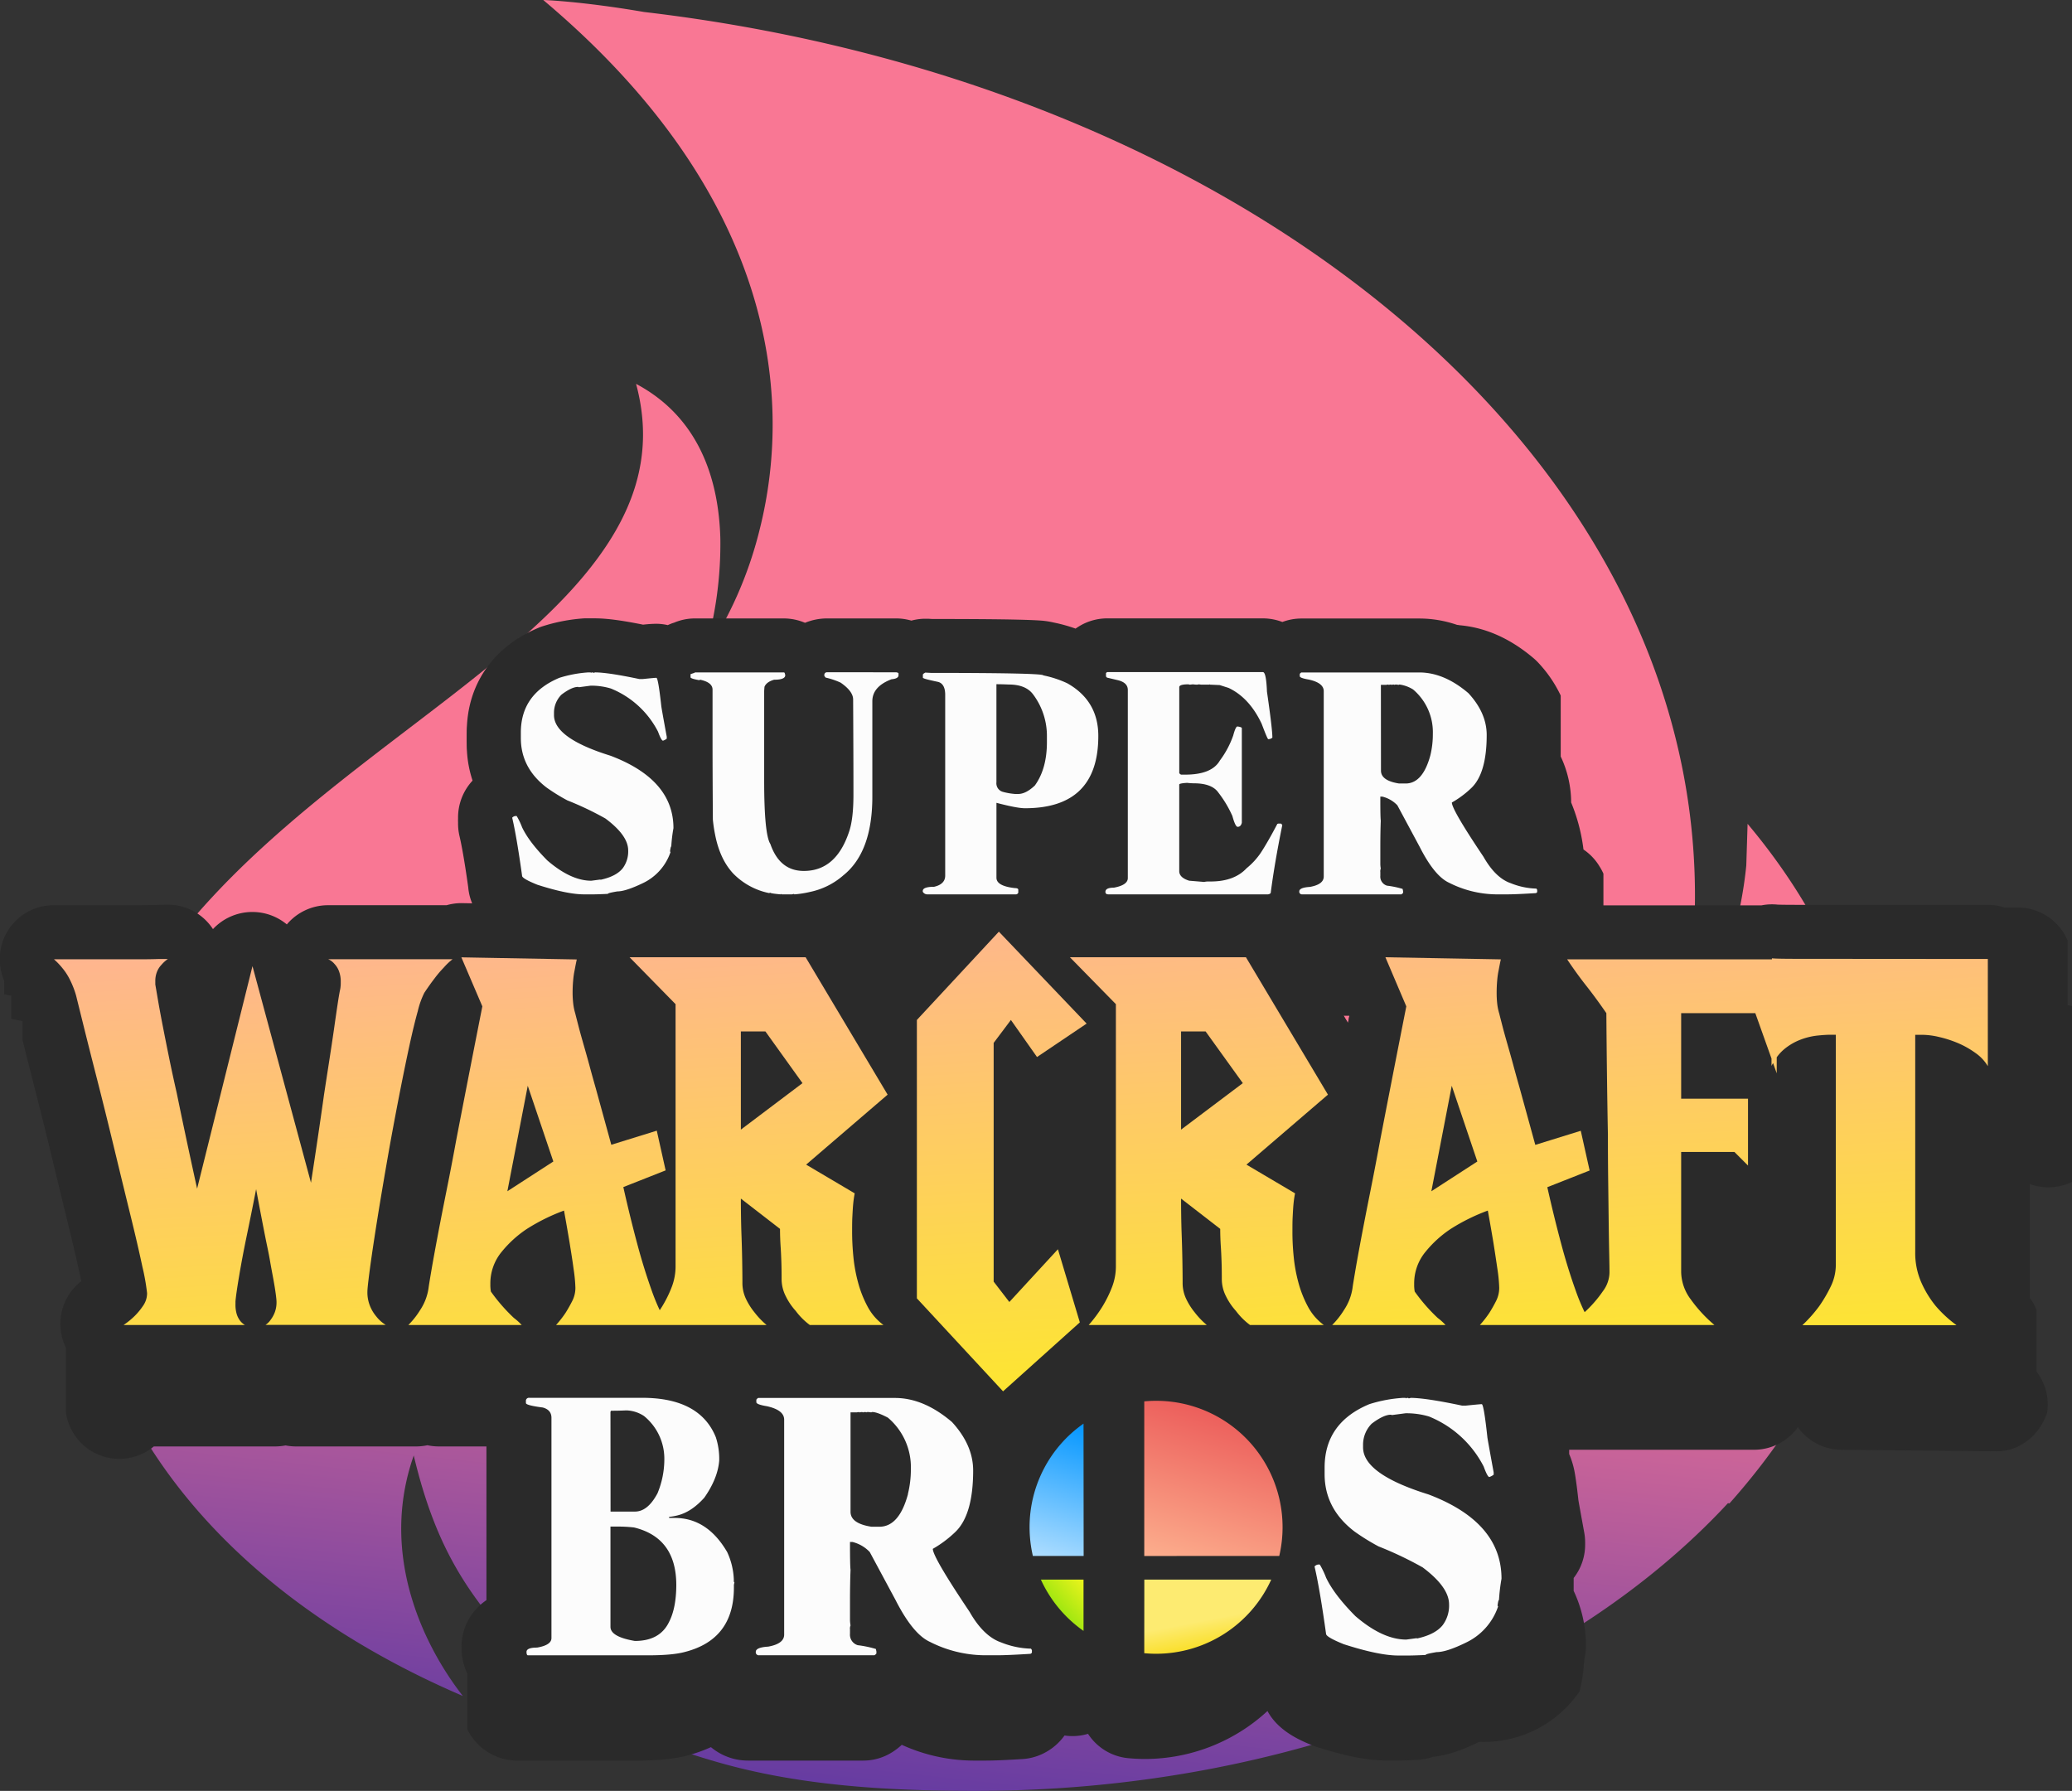 <svg xmlns="http://www.w3.org/2000/svg" xmlns:xlink="http://www.w3.org/1999/xlink" viewBox="0 0 734.56 634.91"><rect x="0" y="0" width="734.56" height="634.91" fill="#333333" stroke="none"/><defs><style>.cls-1{fill:url(#linear-gradient);}.cls-2{fill:#2a2a2a;}.cls-3{fill:#fcfcfc;}.cls-4{fill:url(#linear-gradient-2);}.cls-5{fill:url(#linear-gradient-3);}.cls-6{fill:url(#linear-gradient-4);}.cls-7{fill:url(#linear-gradient-5);}.cls-8{fill:url(#linear-gradient-6);}.cls-9{fill:url(#linear-gradient-7);}.cls-10{fill:url(#linear-gradient-8);}.cls-11{fill:url(#linear-gradient-9);}.cls-12{fill:url(#linear-gradient-10);}</style><linearGradient id="linear-gradient" x1="321.71" y1="641.77" x2="346.3" y2="415.55" gradientUnits="userSpaceOnUse"><stop offset="0" stop-color="#623aa2"/><stop offset="1" stop-color="#f97794"/></linearGradient><linearGradient id="linear-gradient-2" x1="431.25" y1="589.05" x2="428.33" y2="573.86" gradientUnits="userSpaceOnUse"><stop offset="0" stop-color="#f8d800"/><stop offset="0.98" stop-color="#fdeb71"/></linearGradient><linearGradient id="linear-gradient-3" x1="362" y1="582.36" x2="388.3" y2="558.4" gradientUnits="userSpaceOnUse"><stop offset="0" stop-color="#3cd500"/><stop offset="0.98" stop-color="#fff720"/></linearGradient><linearGradient id="linear-gradient-4" x1="386.09" y1="505.31" x2="371.5" y2="553.24" gradientUnits="userSpaceOnUse"><stop offset="0" stop-color="#0396ff"/><stop offset="0.98" stop-color="#abdcff"/></linearGradient><linearGradient id="linear-gradient-5" x1="438.35" y1="495.44" x2="417.89" y2="562.65" gradientUnits="userSpaceOnUse"><stop offset="0" stop-color="#ea5455"/><stop offset="0.98" stop-color="#feb692"/></linearGradient><linearGradient id="linear-gradient-6" x1="104.18" y1="597.81" x2="86.65" y2="283.99" gradientUnits="userSpaceOnUse"><stop offset="0" stop-color="#fcff00"/><stop offset="0.98" stop-color="#ffa8a8"/></linearGradient><linearGradient id="linear-gradient-7" x1="238.7" y1="590.3" x2="221.17" y2="276.48" xlink:href="#linear-gradient-6"/><linearGradient id="linear-gradient-8" x1="364.73" y1="583.26" x2="347.2" y2="269.43" xlink:href="#linear-gradient-6"/><linearGradient id="linear-gradient-9" x1="436.77" y1="579.23" x2="419.24" y2="265.41" xlink:href="#linear-gradient-6"/><linearGradient id="linear-gradient-10" x1="597.7" y1="570.24" x2="580.17" y2="256.42" xlink:href="#linear-gradient-6"/></defs><title>Guild Only</title><g id="Layer_2" data-name="Layer 2"><g id="Layer_1-2" data-name="Layer 1"><path class="cls-1" d="M619.55,292.07l-.46,14.75c-1.63,16.51-7.57,45.22-28.11,77.57a230.18,230.18,0,0,0,4.34-117.22C565.25,132.68,416.7,26.36,228.33,4.25,205.87.4,192.6,0,192.6,0L194,1.2c78.65,66.86,87.9,137,75.23,186.86a140.77,140.77,0,0,1-19.91,44.79,135.1,135.1,0,0,0,6.05-42.12c-.59-20.18-7.12-42.53-29.87-54.64,7,26-1.5,47.48-18.18,67.64C158,263.33,37.05,308.08,27.08,418.66v5.43c0,76.1,51.07,140.28,137,177.17-13.65-17.49-29.82-49.89-17.4-85.25,8,33.55,19.83,51.09,41.61,73.35,16.25,16.62,38.07,27.31,66,35.34s57.87,10.21,91.54,10.21c111.23,0,209.72-40.48,266.76-102l.53.09h0c31.89-35.79,52-78.66,52-124.74C665.05,365.8,648.11,326.06,619.55,292.07Z"/><g id="Shadow"><path class="cls-2" d="M733,356.36a.14.14,0,0,0,0-.06l0-.05a.14.14,0,0,0,0-.06l0-.06s0,0,0-.05l0-.06a.14.14,0,0,1,0-.06l0,0,0-.06a.14.14,0,0,0,0-.06l0-.05a.14.14,0,0,0,0-.06l0-.06,0-.05,0-.06a.14.14,0,0,1,0-.06l0-.06,0-.05a.14.14,0,0,0,0-.06l0-.06a.17.17,0,0,0,0-.05l0-.06a.14.14,0,0,1,0-.06l0-.05a.14.14,0,0,1,0-.06l0-.06,0-.05a.14.14,0,0,0,0-.06l0-.06,0,0,0-.06a.14.14,0,0,1,0-.06l0-.05a.14.14,0,0,1,0-.06l0-.06,0-.05a.14.14,0,0,0,0-.06l0-.06s0,0,0-.05l0-.06a.14.14,0,0,1,0-.06l0-.06a.08.08,0,0,1,0-.05l0-.06,0-.06s0,0,0-.05l0-.06s0,0,0-.06l0-.05a.14.14,0,0,1,0-.06l0-.06s0,0,0,0l0-.06,0-.06a.08.08,0,0,0,0-.05l0-.06s0,0,0-.06l0-.05a.14.14,0,0,1,0-.06l0-.06,0-.06,0-.05,0-.06a.14.14,0,0,0,0-.06l0-.05,0-.06,0-.06s0,0,0-.05l0-.06,0-.06s0,0,0-.05l0-.06a.14.14,0,0,0,0-.06l0,0,0-.06,0-.06,0-.05,0-.06,0-.06a.08.08,0,0,0,0-.05l0-.06a.14.14,0,0,0,0-.06l0-.06a.08.08,0,0,1,0-.05l0-.06a.14.14,0,0,1,0-.06l0-.05,0-.06a.14.14,0,0,0,0-.06l0-.05a.14.14,0,0,0,0-.06l0-.06s0,0,0-.05l0-.06a.14.14,0,0,1,0-.06l0,0,0-.06a.14.14,0,0,0,0-.06l0-.05a.14.14,0,0,0,0-.06l0-.06,0-.05,0-.06a.14.14,0,0,1,0-.06l0-.06,0-.05a.14.14,0,0,0,0-.06l0-.06s0,0,0-.05l0-.06a.14.14,0,0,1,0-.06l0-.05a.14.14,0,0,1,0-.06l0-.06,0-.05a.14.14,0,0,0,0-.06l0-.06,0,0,0-.06a.14.14,0,0,1,0-.06l0-.05a.14.14,0,0,1,0-.06l0-.06,0-.05a.14.14,0,0,0,0-.06l0-.06s0,0,0-.06l0-.05a.14.14,0,0,1,0-.06l0-.06a.08.08,0,0,1,0-.05l0-.06,0-.06s0,0,0-.05l0-.06s0,0,0-.06l0-.05a.14.14,0,0,1,0-.06l0-.06,0,0a.14.14,0,0,0,0-.06l0-.06a.08.08,0,0,0,0-.05l0-.06s0,0,0-.06l0-.05a.14.14,0,0,1,0-.06l0-.06,0-.06,0-.05,0-.06a.14.14,0,0,0,0-.06l0-.05,0-.06,0-.06s0,0,0-.05l0-.06,0-.06s0,0,0-.05l0-.06a.14.14,0,0,0,0-.06l0,0,0-.06,0-.06,0-.05,0-.06,0-.06a.14.14,0,0,0,0-.06l0-.05a.14.14,0,0,0,0-.06l0-.06a.08.08,0,0,1,0-.05l0-.06a.14.14,0,0,1,0-.06l0-.05,0-.06a.14.14,0,0,0,0-.06l0-.05a.14.14,0,0,0,0-.06l0-.06s0,0,0-.05l0-.06a.14.14,0,0,1,0-.06l0,0,0-.06a.14.14,0,0,0,0-.06l0-.05a.14.14,0,0,0,0-.06l0-.06,0-.05,0-.06a.14.14,0,0,1,0-.06l0-.06,0-.05a.14.14,0,0,0,0-.06l0-.06,0-.05,0-.06a.14.14,0,0,1,0-.06l0-.05a.14.14,0,0,1,0-.06l0-.06,0-.05a.14.14,0,0,0,0-.06l0-.06s0,0,0,0l0-.06a.14.14,0,0,1,0-.06l0-.05a.14.14,0,0,1,0-.06l0-.06,0-.06,0-.05,0-.06s0,0,0-.06l0-.05a.14.14,0,0,1,0-.06l0-.06,0-.05a.14.14,0,0,0,0-.06l0-.06s0,0,0-.05l0-.06s0,0,0-.06l0-.05a.14.14,0,0,1,0-.06l0-.06,0,0a.14.14,0,0,0,0-.06l0-.06a.08.08,0,0,0,0-.05l0-.06s0,0,0-.06l0-.05a.14.14,0,0,1,0-.06l0-.06,0-.06,0-.05,0-.06a.14.14,0,0,0,0-.06l0-.05,0-.06,0-.06s0,0,0-.05l0-.06,0-.06s0,0,0-.05l0-.06a.14.14,0,0,0,0-.06l0,0a.14.14,0,0,1,0-.06l0-.06,0-.05,0-.06,0-.06a.14.14,0,0,0,0-.06l0-.05a.14.14,0,0,0,0-.06l0-.06s0,0,0-.05l0-.06a.14.14,0,0,1,0-.06l0-.05,0-.06a.14.14,0,0,0,0-.06l0-.05a.14.14,0,0,0,0-.06l0-.06s0,0,0-.05l0-.06a.14.14,0,0,1,0-.06l0,0,0-.06a.14.14,0,0,0,0-.06l0-.05a.14.14,0,0,0,0-.06l0-.06a.14.14,0,0,1,0-.06l0-.05a.14.14,0,0,1,0-.06l0-.06,0-.05a.14.14,0,0,0,0-.06l0-.06,0-.05,0-.06a.14.14,0,0,1,0-.06l0-.05a.14.14,0,0,1,0-.06l0-.06,0-.05a.14.14,0,0,0,0-.06l0-.06,0,0,0-.06a.14.14,0,0,1,0-.06l0-.05a.14.14,0,0,1,0-.06l0-.06,0-.05a.14.14,0,0,0,0-.06l0-.06s0,0,0-.06l0-.05a.14.14,0,0,1,0-.06l0-.06,0-.05a.14.14,0,0,0,0-.06l0-.06s0,0,0-.05l0-.06s0,0,0-.06l0-.05a.14.14,0,0,1,0-.06l0-.06,0,0a.14.14,0,0,0,0-.06l0-.06a.14.14,0,0,0,0-.06l0-.05s0,0,0-.06l0-.06a.08.08,0,0,1,0-.05l0-.06,0-.06,0-.05,0-.06a.14.14,0,0,0,0-.06l0-.05,0-.06,0-.06s0,0,0-.05l0-.06,0-.06s0,0,0-.05l0-.06a.14.14,0,0,0,0-.06l0,0a.14.14,0,0,1,0-.06l0-.06,0-.05,0-.06,0-.06a.14.14,0,0,0,0-.06l0-.05a.14.14,0,0,0,0-.06l0-.06s0,0,0-.05l0-.06a.14.14,0,0,1,0-.06l0-.05,0-.06a.14.14,0,0,0,0-.06l0-.05s0,0,0-.06l0-.06s0,0,0-.05l0-.06a.14.14,0,0,1,0-.06l0,0,0-.06a.14.14,0,0,0,0-.06l0-.06s0,0,0-.05l0-.06a.14.14,0,0,1,0-.06l0-.05a.14.14,0,0,1,0-.06l0-.06,0-.05a.14.14,0,0,0,0-.06l0-.06,0-.05,0-.06a.14.14,0,0,1,0-.06l0-.05a.14.14,0,0,1,0-.06l0-.06,0-.05a.14.14,0,0,0,0-.06l0-.06s0,0,0,0l0-.06a.14.14,0,0,1,0-.06l0-.05a.14.14,0,0,1,0-.06l0-.06,0-.06,0-.05,0-.06s0,0,0-.06l0-.05a.14.14,0,0,1,0-.06l0-.06,0-.05a.14.14,0,0,0,0-.06l0-.06s0,0,0-.05l0-.06s0,0,0-.06l0-.05a.14.14,0,0,1,0-.06l0-.06,0,0a.14.14,0,0,0,0-.06l0-.06a.14.14,0,0,0,0-.06l0-.05s0,0,0-.06l0-.06a.08.08,0,0,1,0-.05l0-.06,0-.06s0,0,0-.05l0-.06a.14.14,0,0,0,0-.06l0-.05,0-.06,0-.06s0,0,0-.05a19.16,19.16,0,0,0-17.64-11.71H637.81c-5.22,0-7-.05-7.62-.08a19.32,19.32,0,0,0-2-.1,18.78,18.78,0,0,0-3.75.37h-56l0-.06,0-.05,0-.06,0-.06,0-.06,0-.05,0-.06,0-.06,0,0,0-.06,0-.06,0-.05,0-.06,0-.06,0-.05,0-.06,0-.06,0-.05,0-.06,0-.06,0,0,0-.06,0-.06,0-.05,0-.06,0-.06,0-.05,0-.06,0-.06,0-.06,0,0,0-.06,0-.06,0-.05,0-.06,0-.06,0-.05,0-.06,0-.06,0-.05,0-.06,0-.06,0,0,0-.06,0-.06,0-.05,0-.06,0-.06,0-.06,0-.05,0-.06,0-.06,0,0,0-.06,0-.06,0-.05,0-.06,0-.06,0-.05,0-.06,0-.06,0-.05,0-.06,0-.06,0-.06,0,0,0-.06,0-.05,0-.06,0-.06,0-.06,0-.05,0-.06,0-.06,0,0,0-.06,0-.06,0-.05,0-.06,0-.06,0-.05,0-.06,0-.06,0-.05,0-.06,0-.06,0,0,0-.06,0-.06,0-.05,0-.06,0-.06,0-.06,0-.05,0-.06,0-.06,0,0,0-.06,0-.06,0-.05,0-.06,0-.06,0-.05,0-.06,0-.06,0-.05,0-.06,0-.06,0,0,0-.06,0-.06,0-.06,0-.05,0-.06,0-.06,0-.05,0-.06,0-.06,0,0,0-.06,0-.06,0-.05,0-.06,0-.06,0-.05,0-.06,0-.06,0-.05,0-.06,0-.06,0,0,0-.06,0-.06,0-.06,0-.05,0-.06,0-.06,0-.05,0-.06,0-.06,0,0,0-.06,0-.06,0-.05,0-.06,0-.06,0-.05,0-.06,0-.06,0-.05,0-.06,0-.06,0,0,0-.06,0-.06,0-.06,0-.05,0-.06,0-.06,0-.05,0-.06,0-.06,0,0,0-.06,0-.06,0-.05,0-.06,0-.06,0-.05,0-.06,0-.06,0-.05,0-.06,0-.06,0,0,0-.06,0-.06,0-.05,0-.06,0-.06,0-.06,0-.05,0-.06,0-.06,0,0,0-.06,0-.06,0-.05,0-.06,0-.06,0-.05,0-.06,0-.06,0-.05,0-.06,0-.06,0,0,0-.06,0-.06,0-.06,0-.05,0-.06,0-.06,0-.05,0-.06,0-.06,0,0,0-.06,0-.06,0-.05,0-.06,0-.06,0-.05,0-.06,0-.06,0-.05,0-.06,0-.06,0,0,0-.06,0-.06,0-.05,0-.06,0-.06,0-.06,0-.05,0-.06,0-.06,0,0,0-.06,0-.06,0-.05,0-.06a18,18,0,0,0-1.26-2.38l-.27-.44a19.14,19.14,0,0,0-5.54-5.75A63.89,63.89,0,0,0,557,284.5a38.23,38.23,0,0,0-3.7-16.3l0-.05,0-.06,0-.06,0,0,0-.06a.14.14,0,0,1,0-.06l0-.05,0-.06a.14.14,0,0,0,0-.06l0-.05,0-.06,0-.06a.14.14,0,0,1,0-.06l0,0a.14.14,0,0,1,0-.06l0-.06,0-.05,0-.06,0-.06,0-.05,0-.06a.14.14,0,0,1,0-.06l0-.05,0-.06a.14.14,0,0,0,0-.06l0,0s0,0,0-.06l0-.06s0,0,0-.06l0-.05a.14.14,0,0,1,0-.06l0-.05,0-.06,0-.06,0-.06s0,0,0,0l0-.06s0,0,0-.06l0-.05a.14.14,0,0,1,0-.06l0-.06,0-.05a.14.14,0,0,0,0-.06l0-.06,0-.05,0-.06,0-.06,0,0,0-.06a.14.14,0,0,0,0-.06l0-.05a.14.14,0,0,0,0-.06l0-.06s0,0,0-.05l0-.06,0-.06,0-.06a.08.08,0,0,1,0,0l0-.06,0-.06a.17.17,0,0,0,0-.05l0-.06s0,0,0-.06l0-.05,0-.06,0-.06s0,0,0-.05l0-.06,0-.06s0,0,0,0l0-.06,0-.06,0-.06s0,0,0-.05l0-.06,0-.05,0-.06,0-.06,0-.06,0,0,0-.06,0-.06s0,0,0-.05l0-.06,0-.06s0,0,0-.05l0-.06,0-.06,0-.05,0-.06,0-.06,0,0,0-.06,0-.06s0,0,0-.05l0-.06s0,0,0-.06l0-.05,0-.06,0-.06,0-.06,0,0,0-.06a.14.14,0,0,0,0-.06l0-.05,0-.06,0-.06s0,0,0-.05l0-.06,0-.06,0-.05,0-.06,0-.06,0,0s0,0,0-.06l0-.06s0,0,0-.06l0-.05a.14.14,0,0,1,0-.06l0-.05,0-.06a.14.14,0,0,0,0-.06l0-.06s0,0,0,0l0-.06s0,0,0-.06l0-.05a.14.14,0,0,1,0-.06l0-.06,0-.05a.14.14,0,0,0,0-.06l0-.06s0,0,0-.05l0-.06s0,0,0-.06l0,0a.14.14,0,0,1,0-.06l0-.06,0-.05,0-.06,0-.06,0-.05,0-.06s0,0,0-.06l0-.06a.08.08,0,0,1,0,0l0-.06,0-.06s0,0,0-.05l0-.06s0,0,0-.06l0-.05s0,0,0-.06l0-.06s0,0,0-.05l0-.06,0-.06s0,0,0,0l0-.06,0-.06,0-.05,0-.06,0-.06,0-.06,0-.05,0-.06a.14.14,0,0,0,0-.06l0,0,0-.06,0-.06,0-.05,0-.06a.14.14,0,0,1,0-.06l0-.05,0-.06s0,0,0-.06l0-.05,0-.06,0-.06a.14.14,0,0,1,0-.06l0-.05,0-.06,0-.05,0-.06,0-.06,0-.05,0-.06,0-.06a.14.14,0,0,1,0-.06l0,0,0-.06,0-.06,0-.05s0,0,0-.06l0-.06,0-.05,0-.06,0-.06,0-.05,0-.06a.14.14,0,0,0,0-.06l0,0s0,0,0-.06l0-.06s0,0,0-.05l0-.06,0-.06,0-.06,0-.05,0-.06,0,0s0,0,0-.06l0-.06s0,0,0-.06l0-.05,0-.06,0-.06,0-.05,0-.06,0-.06,0,0,0-.06,0-.06,0-.06,0-.05,0-.06,0-.05a.14.14,0,0,0,0-.06l0-.06s0,0,0-.06l0,0s0,0,0-.06l0-.06a.08.08,0,0,1,0-.05l0-.06,0-.06,0,0,0-.06,0-.06,0-.05s0,0,0-.06l0-.06s0,0,0,0l0-.06,0-.06s0,0,0-.05l0-.06s0,0,0-.06l0-.05,0-.06,0-.06,0-.06,0,0,0-.06a.08.08,0,0,0,0-.05l0-.06,0-.06,0-.06s0,0,0,0l0-.06,0-.06,0-.05,0-.06,0-.06,0,0,0-.06,0-.06a.14.14,0,0,1,0-.06l0-.05a.14.14,0,0,1,0-.06l0-.05,0-.06,0-.06,0-.06s0,0,0,0l0-.06a.14.14,0,0,1,0-.06l0-.05a.14.14,0,0,1,0-.06l0-.06,0,0s0,0,0-.06l0-.06,0-.05,0-.06a.14.14,0,0,1,0-.06l0-.06,0,0a.14.14,0,0,0,0-.06l0-.05,0-.06,0-.06,0-.05,0-.06a.14.14,0,0,1,0-.06l0-.06,0,0a.14.14,0,0,0,0-.06l0-.06,0-.05,0-.06,0-.06,0,0,0-.06,0-.06,0-.05a.14.14,0,0,0,0-.06l0-.06,0,0,0-.06,0-.06,0-.05a.14.14,0,0,1,0-.06l0-.06,0-.06s0,0,0-.05l0-.06s0,0,0-.06l0,0,0-.06,0-.06,0-.05,0-.06,0-.06,0,0,0-.06s0,0,0-.06l0-.05s0,0,0-.06l0-.06,0-.06,0,0,0-.06,0-.05,0-.06,0-.06,0-.05,0-.06,0-.06,0-.06,0,0,0-.06,0-.06,0-.05,0-.06,0-.06s0,0,0,0l0-.06,0-.06s0,0,0-.05l0-.06s0,0,0-.06l0,0,0-.06,0-.06a.17.17,0,0,1,0-.05l0-.06,0-.06a.14.14,0,0,0,0-.06l0-.05,0-.06,0-.05s0,0,0-.06l0-.06a.14.14,0,0,1,0-.06l0-.05,0-.06,0-.06,0,0,0-.06,0-.06,0-.05,0-.06a.14.14,0,0,1,0-.06l0-.06,0,0a.14.14,0,0,0,0-.06l0-.05s0,0,0-.06l0-.06s0,0,0-.05l0-.06,0-.06,0-.06,0,0a.14.14,0,0,0,0-.06l0-.06,0-.05,0-.06s0,0,0-.06l0,0a.14.14,0,0,1,0-.06l0-.06,0-.05a.14.14,0,0,0,0-.06l0-.06,0,0,0-.06,0-.06,0-.05a.14.14,0,0,1,0-.06l0-.06,0-.06a.17.17,0,0,0,0-.05l0-.06s0,0,0-.05l0-.06,0-.06,0-.06a.08.08,0,0,1,0-.05l0-.06,0-.06,0,0,0-.06,0-.06,0-.05s0,0,0-.06l0-.06,0-.06,0,0a45.18,45.18,0,0,0-7.87-11.55,19,19,0,0,0-1.64-1.59c-9.28-7.92-19.33-11.94-29.89-11.94H461.34a19.18,19.18,0,0,0-6.72,1.23,19.67,19.67,0,0,0-6.87-1.28H392.53a19.21,19.21,0,0,0-8.52,2,21.5,21.5,0,0,0-2.7,1.63,54.93,54.93,0,0,0-7.72-2.15h0a29.9,29.9,0,0,0-5-.73c-2-.13-4.67-.23-8.3-.31-6.66-.15-16.67-.22-29.76-.22l-1.52-.09-1,0a19.36,19.36,0,0,0-4.91.66,21.4,21.4,0,0,0-3-.62,19.33,19.33,0,0,0-2.4-.15H293.29a20.57,20.57,0,0,0-7.9,1.55,19.41,19.41,0,0,0-7.53-1.55H246.4a19,19,0,0,0-7.56,1.56l-.1,0a20.22,20.22,0,0,0-2,.81,19.09,19.09,0,0,0-4.09-.48,45.11,45.11,0,0,0-4.66.32c-7.66-1.55-13-2.24-17.08-2.24h-2.36c-.48,0-1,0-1.44,0a61.89,61.89,0,0,0-14.88,2.85c-.45.15-.89.31-1.32.5-16.16,6.75-25.43,20.25-25.43,37v2a40.23,40.23,0,0,0,2.64,14.58l-.08.07a19.16,19.16,0,0,0-5.13,18c.62,2.63,1.66,7.91,3.09,18.15a18.9,18.9,0,0,0,1.62,6.19l0,.06,0,.05,0,.06,0,.06,0,0,0,.06,0,.06,0,.05,0,.06,0,.06,0,.05,0,.06,0,.06,0,.06,0,.05,0,.06,0,.06,0,.05,0,.06,0,.06,0,.05,0,.06,0,.06,0,.05,0,.06,0,.06,0,0,0,.06,0,.06,0,.05-4.82-.08a19.06,19.06,0,0,0-5.24.74h-42a19.09,19.09,0,0,0-14.64,6.81,19.09,19.09,0,0,0-12.21-4.41h-.19a19.1,19.1,0,0,0-13.79,6.07,19.14,19.14,0,0,0-16-8.67c-.43,0-1.8,0-4.14.1-1.72.06-3.91.09-6.51.09H19.14A19.13,19.13,0,0,0,1.5,347.52a.14.14,0,0,0,0,.06l0,.06a.14.14,0,0,0,0,.06l0,.05a.14.14,0,0,1,0,.06l0,.06a.08.08,0,0,1,0,.05l0,.06,0,.06s0,0,0,0l0,.06a.14.14,0,0,0,0,.06l0,.05a.14.14,0,0,1,0,.06l0,.06s0,0,0,.05l0,.06,0,.06a.08.08,0,0,0,0,.05l0,.06s0,0,0,.06l0,0a.14.14,0,0,1,0,.06l0,.06,0,.06,0,.05,0,.06a.14.14,0,0,0,0,.06l0,.05s0,0,0,.06l0,.06a.08.08,0,0,1,0,0l0,.06a.14.14,0,0,1,0,.06l0,.05,0,.06a.14.14,0,0,0,0,.06l0,.05s0,0,0,.06l0,.06a.14.14,0,0,1,0,.06l0,.05,0,.06a.08.08,0,0,0,0,0l0,.06a.14.14,0,0,0,0,.06l0,.06a.08.08,0,0,1,0,.05l0,.06a.14.14,0,0,1,0,.06l0,.05,0,.06a.14.14,0,0,0,0,.06l0,0a.14.14,0,0,0,0,.06l0,.06s0,0,0,.05l0,.06a.14.14,0,0,1,0,.06l0,.05,0,.06a.14.14,0,0,0,0,.06l0,.05a.14.14,0,0,0,0,.06l0,.06,0,0,0,.06a.14.14,0,0,1,0,.06l0,.06,0,.05a.14.14,0,0,0,0,.06l0,.06,0,.05,0,.06a.14.14,0,0,1,0,.06l0,0a.14.14,0,0,1,0,.06l0,.06,0,.05a.14.14,0,0,0,0,.06l0,.06s0,0,0,.05l0,.06a.14.14,0,0,1,0,.06l0,.05a.14.14,0,0,1,0,.06l0,.06,0,0a.14.14,0,0,0,0,.06l0,.06a.08.08,0,0,0,0,.05l0,.06a.14.14,0,0,1,0,.06l0,.06a.08.08,0,0,1,0,.05L4,353,4,353s0,0,0,0l0,.06s0,0,0,.06l0,.05a.14.14,0,0,1,0,.06l0,.06s0,0,0,.05l0,.06,0,.06a.08.08,0,0,0,0,.05l0,.06,0,.06,0,0a.14.14,0,0,1,0,.06l0,.06,0,.06,0,.05,0,.06a.14.14,0,0,0,0,.06l0,.05s0,0,0,.06l0,.06s0,0,0,0l0,.06,0,.06s0,0,0,.05l0,.06a.14.14,0,0,0,0,.06l0,.05s0,0,0,.06l0,.06a.17.17,0,0,1,0,.05l0,.06,0,.06a.08.08,0,0,0,0,0l0,.06a.14.14,0,0,0,0,.06l0,.05s0,0,0,.06l0,.06a.14.14,0,0,1,0,.06l0,.05,0,.06a.14.14,0,0,0,0,.06l0,0a.14.14,0,0,0,0,.06l0,.06s0,0,0,.05l0,.06a.14.14,0,0,1,0,.06l0,.05,0,.06a.14.14,0,0,0,0,.06l0,.05a.14.14,0,0,0,0,.06l0,.06,0,0,0,.06a.14.14,0,0,1,0,.06l0,.06,0,.05a.14.14,0,0,0,0,.06l0,.06s0,0,0,.05l0,.06a.14.14,0,0,1,0,.06l0,0a.14.14,0,0,1,0,.06l0,.06,0,.05a.14.14,0,0,0,0,.06l0,.06s0,0,0,.05l0,.06a.14.14,0,0,1,0,.06l0,.05a.14.14,0,0,1,0,.06l0,.06,0,.06a.17.17,0,0,0,0,.05l0,.06s0,0,0,.06l0,.05a.14.14,0,0,1,0,.06l0,.06a.08.08,0,0,1,0,.05l0,.06,0,.06s0,0,0,0l0,.06s0,0,0,.06l0,.05a.14.14,0,0,1,0,.06l0,.06,0,.05a.14.14,0,0,0,0,.06l0,.06a.08.08,0,0,0,0,.05l0,.06,0,.06,0,0a.14.14,0,0,1,0,.06l0,.06,0,.06,0,.05,0,.06a.14.14,0,0,0,0,.06l0,.05s0,0,0,.06l0,.06s0,0,0,0l0,.06,0,.06s0,0,0,.05l0,.06a.14.14,0,0,0,0,.06l0,.05s0,0,0,.06l0,.06a.17.17,0,0,1,0,.05l0,.06,0,.06a.14.14,0,0,0,0,.06l0,.05a.14.14,0,0,0,0,.06l0,.06a.08.08,0,0,1,0,.05l0,.06a.14.14,0,0,1,0,.06l0,.05,0,.06a.14.14,0,0,0,0,.06l0,0a.14.14,0,0,0,0,.06l0,.06s0,0,0,.05l0,.06a.14.14,0,0,1,0,.06l0,.05,0,.06a.14.14,0,0,0,0,.06l0,.05a.14.14,0,0,0,0,.06l0,.06,0,0,0,.06a.14.14,0,0,1,0,.06l0,.06,0,.05a.14.14,0,0,0,0,.06l0,.06s0,0,0,.05l0,.06a.14.14,0,0,1,0,.06l0,0a.14.14,0,0,1,0,.06L8,362,8,362a.14.14,0,0,0,0,.06l0,.06s0,0,0,.05l0,.06a.14.14,0,0,1,0,.06l0,.05a.14.14,0,0,1,0,.06l0,.06,0,.06a.17.17,0,0,0,0,.05l0,.06a.14.14,0,0,0,0,.06l0,.05a.14.14,0,0,1,0,.06l0,.06s0,0,0,.05l0,.06,0,.06s0,0,0,0l0,.06s0,0,0,.06l0,.05a.14.14,0,0,1,0,.06l0,.06,0,.05a.14.14,0,0,0,0,.06l0,.06a.14.14,0,0,0,0,.06l0,.05s0,0,0,.06l0,0a.14.14,0,0,1,0,.06l0,.06,0,.06,0,.05,0,.06a.14.14,0,0,0,0,.06l0,.05s0,0,0,.06l0,.06s0,0,0,0l0,.06,0,.06a.08.08,0,0,0,0,.05l0,.06a.14.14,0,0,0,0,.06l0,.05a.14.14,0,0,1,0,.06l0,.06a.17.17,0,0,1,0,.05l0,.06,0,.06a.14.14,0,0,0,0,.06l0,.05a.14.14,0,0,0,0,.06l0,.06s0,0,0,.05l0,.06a.14.14,0,0,1,0,.06l0,.05,0,.06a.14.14,0,0,0,0,.06l0,0a.14.14,0,0,0,0,.06l0,.06s0,0,0,.05l0,.06a.14.14,0,0,1,0,.06l0,.05,0,.06a.14.14,0,0,0,0,.06l0,.06,0,.05,0,.06a.14.14,0,0,1,0,.06l0,.05a.14.14,0,0,1,0,.06l0,.06,0,.05a.14.14,0,0,0,0,.06l0,.06s0,0,0,.05l0,.06a.14.14,0,0,1,0,.06l0,0a.14.14,0,0,1,0,.06l0,.06,0,.05a.14.14,0,0,0,0,.06l0,.06s0,0,0,.05l0,.06a.14.14,0,0,1,0,.06l0,.05a.14.14,0,0,1,0,.06l0,.06,0,0a.14.14,0,0,0,0,.06l0,.06s0,0,0,.06l0,.05a.14.14,0,0,1,0,.06l0,.06,0,.05a.14.14,0,0,0,0,.06l0,.06s0,0,0,0l0,.06s0,0,0,.06l0,.05a.14.14,0,0,1,0,.06l0,.06,0,.05a.14.14,0,0,0,0,.06l0,.06a.14.14,0,0,0,0,.06l0,.05s0,0,0,.06l0,.06a.08.08,0,0,1,0,.05l0,.06,0,.06,0,.05,0,.06a.14.14,0,0,0,0,.06.08.08,0,0,1,0,0c1.35,5.42,2.91,11.59,4.65,18.38,1.92,7.5,3.89,15.45,5.86,23.62q3.06,12.73,5.76,23.7c1.75,7.14,3.17,13.26,4.21,18.2l.33,1.56a19.12,19.12,0,0,0-6.59,20.66,19.35,19.35,0,0,0,1.15,2.91s0,0,0,.06l0,.05s0,0,0,.06l0,.06a.08.08,0,0,1,0,.05l0,.06,0,.06a.17.17,0,0,0,0,.05l0,.06,0,.06,0,.05s0,0,0,.06l0,.06s0,0,0,.05l0,.06,0,.06a.08.08,0,0,0,0,0l0,.06,0,.06,0,.05s0,0,0,.06l0,.06,0,.05,0,.06,0,.06a.14.14,0,0,0,0,.06l0,.05,0,.06,0,.06,0,.05,0,.06a.14.14,0,0,1,0,.06l0,.05,0,.06a.14.14,0,0,0,0,.06l0,.05s0,0,0,.06l0,.06s0,0,0,0l0,.06a.14.14,0,0,1,0,.06l0,.05,0,.06a.14.14,0,0,0,0,.06l0,.06s0,0,0,.05l0,.06,0,.06,0,.05a.14.14,0,0,1,0,.06l0,.06,0,.05a.14.14,0,0,0,0,.06l0,.06s0,0,0,.05l0,.06s0,0,0,.06l0,.05a.14.14,0,0,1,0,.06l0,.06,0,0,0,.06,0,.06s0,0,0,.05l0,.06s0,0,0,.06l0,.05a.14.14,0,0,1,0,.06l0,.06,0,.06,0,.05,0,.06s0,0,0,.06l0,.05s0,0,0,.06l0,.06,0,.05a.14.14,0,0,0,0,.06l0,.06s0,0,0,.05l0,.06,0,.06,0,0,0,.06,0,.06,0,.05a.14.14,0,0,0,0,.06l0,.06s0,0,0,.06l0,.05s0,0,0,.06l0,.06a.08.08,0,0,1,0,.05l0,.06,0,.06a.17.17,0,0,0,0,.05l0,.06,0,.06,0,.05s0,0,0,.06l0,.06,0,.05,0,.06,0,.06a.08.08,0,0,0,0,0l0,.06,0,.06,0,.05s0,0,0,.06l0,.06,0,.05,0,.06,0,.06a.14.14,0,0,0,0,.06l0,.05,0,.06,0,.06s0,0,0,.05l0,.06a.14.14,0,0,1,0,.06l0,.05,0,.06a.14.14,0,0,0,0,.06l0,.05s0,0,0,.06l0,.06s0,0,0,0l0,.06a.14.14,0,0,1,0,.06l0,.05,0,.06a.14.14,0,0,0,0,.06l0,.06s0,0,0,.05l0,.06,0,.06,0,.05a.14.14,0,0,1,0,.06l0,.06,0,.05,0,.06,0,.06,0,.05,0,.06s0,0,0,.06l0,.05a.14.14,0,0,1,0,.06l0,.06,0,0,0,.06,0,.06s0,0,0,.06l0,.05s0,0,0,.06l0,.06,0,.05a.14.14,0,0,0,0,.06l0,.06s0,0,0,.05l0,.06s0,0,0,.06l0,.05s0,0,0,.06l0,.06s0,0,0,.05l0,.06,0,.06s0,0,0,.05l0,.06,0,.06,0,0a.14.14,0,0,1,0,.06l0,.06,0,.05a.14.14,0,0,0,0,.06l0,.06s0,0,0,.05l0,.06s0,0,0,.06l0,.06a.08.08,0,0,1,0,.05l0,.06,0,.06a.17.17,0,0,0,0,.05l0,.06,0,.06,0,.05s0,0,0,.06l0,.06,0,.05,0,.06,0,.06a.08.08,0,0,0,0,0l0,.06,0,.06,0,.06s0,0,0,.05l0,.06a.14.14,0,0,1,0,.06l0,.05,0,.06a.14.14,0,0,0,0,.06l0,.05,0,.06,0,.06s0,0,0,.05l0,.06a.14.14,0,0,1,0,.06l0,.05,0,.06a.14.14,0,0,0,0,.06l0,.05,0,.06,0,.06s0,0,0,0l0,.06a.14.14,0,0,1,0,.06l0,.05,0,.06s0,0,0,.06l0,.05,0,.06,0,.06s0,0,0,.06l0,.05a.14.14,0,0,1,0,.06l0,.06,0,.05s0,0,0,.06l0,.06s0,0,0,.05l0,.06s0,0,0,.06l0,.05a.14.14,0,0,1,0,.06l0,.06,0,0,0,.06,0,.06s0,0,0,.06l0,.05s0,0,0,.06l0,.06,0,.05a.14.14,0,0,0,0,.06l0,.06s0,0,0,.05l0,.06,0,.06,0,.05s0,0,0,.06l0,.06,0,.05a.14.14,0,0,0,0,.06l0,.06s0,0,0,.05l0,.06s0,0,0,.06l0,0a.14.14,0,0,1,0,.06l0,.06,0,.05a.14.14,0,0,0,0,.06l0,.06s0,0,0,.06l0,.05,0,.06,0,.06a.08.08,0,0,1,0,.05l0,.06,0,.06s0,0,0,.05l0,.06,0,.06,0,.05s0,0,0,.06l0,.06,0,.05,0,.06,0,.06a.08.08,0,0,0,0,0l0,.06,0,.06,0,.05s0,0,0,.06l0,.06a.14.14,0,0,1,0,.06l0,.05,0,.06a.14.14,0,0,0,0,.06l0,.05,0,.06,0,.06s0,0,0,.05l0,.06a.14.14,0,0,1,0,.06l0,.05,0,.06a.14.14,0,0,0,0,.06l0,.05,0,.06,0,.06,0,.06,0,0a.14.14,0,0,1,0,.06l0,.06,0,.05s0,0,0,.06l0,.06s0,0,0,.05l0,.06s0,0,0,.06l0,.05a.14.14,0,0,1,0,.06l0,.06,0,.05a.14.14,0,0,0,0,.06l0,.06s0,0,0,.05l0,.06s0,0,0,.06l0,.05,0,.06a.14.14,0,0,0,0,.06l0,0,0,.06,0,.06s0,0,0,.05l0,.06s0,0,0,.06l0,.06,0,.05a.14.14,0,0,0,0,.06l0,.06s0,0,0,.05l0,.06,0,.06,0,.05a.14.14,0,0,1,0,.06l0,.06,0,.05a.14.14,0,0,0,0,.06l0,.06s0,0,0,.05l0,.06s0,0,0,.06l0,.06a.08.08,0,0,1,0,0l0,.06,0,.06,0,.05,0,.06s0,0,0,.06l0,.05,0,.06,0,.06a.08.08,0,0,1,0,.05l0,.06,0,.06s0,0,0,.05l0,.06,0,.06,0,.05s0,0,0,.06l0,.06,0,.05,0,.06,0,.06a.08.08,0,0,0,0,0l0,.06,0,.06,0,.05s0,0,0,.06l0,.06a.14.14,0,0,1,0,.06l0,.05,0,.06a.14.14,0,0,0,0,.06l0,.05,0,.06,0,.06s0,0,0,.05l0,.06a.14.14,0,0,1,0,.06l0,.05,0,.06a.14.14,0,0,0,0,.06l0,.05,0,.06,0,.06,0,.06,0,0a.14.14,0,0,1,0,.06l0,.06,0,.05s0,0,0,.06l0,.06s0,0,0,.05l0,.06s0,0,0,.06l0,.05a.14.14,0,0,1,0,.06l0,.06,0,.05s0,0,0,.06l0,.06s0,0,0,.05l0,.06s0,0,0,.06l0,.05,0,.06a.14.14,0,0,0,0,.06l0,0,0,.06,0,.06s0,0,0,.06l0,.05s0,0,0,.06l0,.06,0,.05A19.13,19.13,0,0,0,54.53,512.8h43a19.69,19.69,0,0,0,3.71-.36,19.67,19.67,0,0,0,3.7.36h42.59a19.31,19.31,0,0,0,4-.43,19.58,19.58,0,0,0,4,.43h16.92v0l0,0a.14.14,0,0,1,0,.06l0,.06s0,0,0,0l0,.06,0,.06s0,0,0,.05l0,.06,0,.06,0,0a.14.14,0,0,1,0,.06l0,.06s0,0,0,0l0,.06,0,.06a.08.08,0,0,0,0,.05l0,.06s0,0,0,.06l0,.06a.08.08,0,0,1,0,.05l0,.06,0,0a.14.14,0,0,0,0,.06l0,.06a.14.14,0,0,0,0,.06l0,0a.14.14,0,0,1,0,.06l0,.06a.08.08,0,0,1,0,.05l0,.06,0,.06s0,0,0,0l0,.06a.14.14,0,0,0,0,.06l0,0a.14.14,0,0,1,0,.06l0,.06,0,.05,0,.06,0,.06a.08.08,0,0,0,0,0l0,.06a.14.14,0,0,0,0,.06l0,.06a.08.08,0,0,1,0,0l0,.06a.14.14,0,0,1,0,.06l0,0,0,.06a.14.14,0,0,0,0,.06l0,.05a.14.14,0,0,0,0,.06l0,.06s0,0,0,0l0,.06a.14.14,0,0,1,0,.06l0,0,0,.06a.14.14,0,0,0,0,.06l0,.05a.14.14,0,0,0,0,.06l0,.06a.14.14,0,0,1,0,.06l0,.05a.14.14,0,0,1,0,.06l0,0,0,.06a.14.14,0,0,0,0,.06l0,.06,0,0,0,.06a.14.14,0,0,1,0,.06l0,.05a.14.14,0,0,1,0,.06l0,.06,0,0a.14.14,0,0,0,0,.06l0,.06s0,0,0,0l0,.06a.14.14,0,0,1,0,.06l0,.05,0,.06a.14.14,0,0,0,0,.06l0,0a.14.14,0,0,0,0,.06l0,.06,0,.06,0,0a.14.14,0,0,1,0,.06l0,.06,0,0a.14.14,0,0,0,0,.06l0,.06s0,0,0,.05l0,.06,0,.06,0,0a.14.14,0,0,1,0,.06l0,.06,0,0a.14.14,0,0,0,0,.06l0,.06a.08.08,0,0,0,0,.05l0,.06s0,0,0,.06l0,.06a.08.08,0,0,1,0,.05l0,.06,0,.06,0,0,0,.06a.14.14,0,0,0,0,.06l0,0a.14.14,0,0,1,0,.06l0,.06a.08.08,0,0,1,0,.05l0,.06,0,.06s0,0,0,0l0,.06a.14.14,0,0,0,0,.06l0,0a.14.14,0,0,1,0,.06l0,.06,0,.05,0,.06,0,.06a.08.08,0,0,0,0,0l0,.06a.14.14,0,0,0,0,.06l0,0a.14.14,0,0,1,0,.06l0,.06a.14.14,0,0,1,0,.06l0,0,0,.06a.14.14,0,0,0,0,.06l0,.05,0,.06,0,.06s0,0,0,0l0,.06a.14.14,0,0,1,0,.06l0,0,0,.06a.14.14,0,0,0,0,.06l0,.05a.14.14,0,0,0,0,.06l0,.06,0,0,0,.06a.14.14,0,0,1,0,.06l0,.06,0,0v47.34a20.1,20.1,0,0,0-8.85,16.7c0,.33,0,.66,0,1a21.61,21.61,0,0,0,2.08,8.34l0,.06s0,0,0,.05l0,.06a.14.14,0,0,1,0,.06l0,0,0,.06a.14.14,0,0,0,0,.06l0,0,0,.06,0,.06s0,0,0,.05l0,.06,0,.06a.14.14,0,0,0,0,.06l0,.05a.14.14,0,0,0,0,.06l0,.06s0,0,0,0l0,.06s0,0,0,.06l0,0a.14.14,0,0,1,0,.06l0,.06,0,.05,0,.06,0,.06s0,0,0,0l0,.06a.14.14,0,0,1,0,.06l0,0a.14.14,0,0,1,0,.06l0,.06,0,.06s0,0,0,0l0,.06,0,.06,0,.05a.14.14,0,0,1,0,.06l0,.06,0,0a.14.14,0,0,0,0,.06l0,.06,0,0,0,.06,0,.06,0,.05a.14.14,0,0,1,0,.06l0,.06,0,0a.14.14,0,0,0,0,.06l0,.06s0,0,0,0l0,.06,0,.06,0,.05a.14.14,0,0,1,0,.06l0,.06,0,.06,0,.05,0,.06,0,.06,0,0,0,.06,0,.06,0,0,0,.06,0,.06a.08.08,0,0,0,0,.05l0,.06s0,0,0,.06l0,0,0,.06,0,.06,0,0,0,.06,0,.06a.14.14,0,0,0,0,.06l0,0s0,0,0,.06l0,.06s0,0,0,.05l0,.06a.14.14,0,0,1,0,.06l0,0,0,.06a.14.14,0,0,0,0,.06l0,0s0,0,0,.06l0,.06s0,0,0,.05l0,.06a.14.14,0,0,1,0,.06l0,0,0,.06a.14.14,0,0,0,0,.06l0,0,0,.06,0,.06s0,0,0,.06l0,0,0,.06a.14.14,0,0,0,0,.06l0,.05a.14.14,0,0,0,0,.06l0,.06,0,0,0,.06s0,0,0,.06l0,0,0,.06a.14.14,0,0,0,0,.06l0,.05,0,.06,0,.06s0,0,0,0l0,.06a.14.14,0,0,1,0,.06l0,0,0,.06a.14.14,0,0,0,0,.06l0,.06s0,0,0,0l0,.06,0,.06,0,.05a.14.14,0,0,1,0,.06l0,.06,0,0a.14.14,0,0,0,0,.06l0,.06s0,0,0,0l0,.06,0,.06,0,.05a.14.14,0,0,1,0,.06l0,.06,0,.06,0,0,0,.06,0,.06,0,.05,0,.06,0,.06a.08.08,0,0,1,0,0l0,.06,0,.06,0,.05,0,.06,0,.06,0,0,0,.06,0,.06,0,0,0,.06,0,.06a.08.08,0,0,0,0,.05l0,.06s0,0,0,.06l0,0,0,.06,0,.06,0,0,0,.06,0,.06a.14.14,0,0,0,0,.06l0,0s0,0,0,.06l0,.06s0,0,0,.05l0,.06a.14.14,0,0,1,0,.06l0,0,0,.06a.14.14,0,0,0,0,.06l0,0s0,0,0,.06l0,.06s0,0,0,.05l0,.06a.14.14,0,0,1,0,.06l0,0,0,.06a.14.14,0,0,0,0,.06l0,.06s0,0,0,.05l0,.06s0,0,0,.06l0,0a.14.14,0,0,1,0,.06l0,.06,0,.05,0,.06,0,.06s0,0,0,0l0,.06a.14.14,0,0,1,0,.06l0,0,0,.06a.14.14,0,0,0,0,.06l0,.05,0,.06,0,.06s0,0,0,0l0,.06a.14.14,0,0,1,0,.06l0,0,0,.06a.14.14,0,0,0,0,.06l0,.06s0,0,0,0l0,.06,0,.06,0,.05a.14.14,0,0,1,0,.06l0,.06,0,0a.14.14,0,0,0,0,.06l0,.06s0,0,0,0l0,.06,0,.06,0,.05a.14.14,0,0,1,0,.06l0,.06,0,0a.14.14,0,0,0,0,.06l0,.06,0,.06,0,.05,0,.06,0,.06a.08.08,0,0,1,0,0l0,.06,0,.06,0,.05,0,.06,0,.06,0,0,0,.06,0,.06,0,0,0,.06,0,.06a.08.08,0,0,0,0,.05l0,.06s0,0,0,.06l0,0,0,.06,0,.06a.14.14,0,0,1,0,.06l0,.05,0,.06a.14.14,0,0,0,0,.06l0,0s0,0,0,.06l0,.06s0,0,0,.05l0,.06a.14.14,0,0,1,0,.06l0,0,0,.06a.14.14,0,0,0,0,.06l0,0s0,0,0,.06l0,.06s0,0,0,.05l0,.06,0,.06a.08.08,0,0,0,0,0l0,.06s0,0,0,.06l0,.06s0,0,0,.05l0,.06s0,0,0,.06l0,0a.14.14,0,0,1,0,.06l0,.06,0,.05,0,.06,0,.06,0,0,0,.06a.14.14,0,0,1,0,.06l0,0,0,.06a.14.14,0,0,0,0,.06l0,.05,0,.06,0,.06,0,.06,0,0a.14.14,0,0,1,0,.06l0,.06,0,.05a.14.14,0,0,0,0,.06l0,.06s0,0,0,0l0,.06,0,.06,0,.05a.14.14,0,0,1,0,.06l0,.06,0,0a.14.14,0,0,0,0,.06l0,.06s0,0,0,0l0,.06,0,.06,0,.05a.14.14,0,0,1,0,.06l0,.06,0,0a.14.14,0,0,0,0,.06l0,.06,0,.06,0,.05,0,.06,0,.06a.08.08,0,0,1,0,0l0,.06,0,.06,0,.05,0,.06,0,.06,0,0,0,.06,0,.06,0,0,0,.06,0,.06a.08.08,0,0,0,0,.05l0,.06s0,0,0,.06l0,.06s0,0,0,0l0,.06a.14.14,0,0,1,0,.06l0,.05,0,.06a.14.14,0,0,0,0,.06l0,0s0,0,0,.06l0,.06s0,0,0,.05l0,.06,0,.06a.08.08,0,0,0,0,0l0,.06a.14.14,0,0,0,0,.06l0,0s0,0,0,.06l0,.06s0,0,0,.05l0,.06,0,.06a.08.08,0,0,0,0,0l0,.06s0,0,0,.06l0,.06s0,0,0,.05l0,.06a.14.14,0,0,1,0,.06l0,0,0,.06a.14.14,0,0,0,0,.06l0,.05,0,.06,0,.06,0,0,0,.06a.14.14,0,0,1,0,.06l0,0,0,.06a.14.14,0,0,0,0,.06l0,.05,0,.06,0,.06,0,.06,0,0a.14.14,0,0,1,0,.06l0,.06,0,.05a.14.14,0,0,0,0,.06l0,.06s0,0,0,0l0,.06,0,.06,0,.05a.14.14,0,0,1,0,.06l0,.06,0,0a.14.14,0,0,0,0,.06l0,.06s0,0,0,0l0,.06,0,.06,0,.05a.14.14,0,0,1,0,.06l0,.06,0,0a.14.14,0,0,0,0,.06l0,.06,0,.06,0,.05,0,.06,0,.06a.08.08,0,0,1,0,0l0,.06,0,.06s0,0,0,.05l0,.06,0,.06,0,0,0,.06,0,.06,0,0,0,.06,0,.06a.08.08,0,0,0,0,.05,19.71,19.71,0,0,0,17.57,11.08h42.59c7.61,0,13.34-.59,18-1.85a50.16,50.16,0,0,0,8.2-2.92,20.39,20.39,0,0,0,13.22,4.77h40.8a19.11,19.11,0,0,0,10.28-3,23,23,0,0,0,3.36-2.59,61.89,61.89,0,0,0,25.2,5.59h4.77c2.81,0,7-.18,12.91-.55a19.24,19.24,0,0,0,7.36-2,20.26,20.26,0,0,0,7.46-6.35,18,18,0,0,0,2.83.22,19,19,0,0,0,5.49-.81,19.13,19.13,0,0,0,14.28,8.64c2,.18,4,.28,5.95.28a64.07,64.07,0,0,0,43.39-17c3.92,7.29,12,10.57,16,12.21.43.17.87.33,1.31.47,10.32,3.32,18.25,4.87,24.95,4.87h3.89c1.63,0,3.89-.07,6.89-.22a19.21,19.21,0,0,0,5.6-1.11c4.76-.44,9.9-2.1,16.25-5.22l.17-.08A41.07,41.07,0,0,0,560,599.6a61.28,61.28,0,0,0,1.29-7c.26-3.17.43-4.51.5-4.95a19.45,19.45,0,0,0,.46-4.17A45.52,45.52,0,0,0,557.89,564l0-.06,0-.06,0,0s0,0,0-.06l0-.06,0,0,0-.06,0-.06a.14.14,0,0,0,0-.06l0,0s0,0,0-.06l0,0s0,0,0-.06l0-.06,0,0,0-.06,0-.06s0,0,0-.06l0,0s0,0,0-.06l0-.06,0-.05,0-.06a.14.14,0,0,1,0-.06l0-.06,0-.05a.14.14,0,0,0,0-.06l0,0s0,0,0-.06l0-.06s0,0,0-.05l0-.06,0-.06a.14.14,0,0,0,0-.06l0-.05a.14.14,0,0,0,0-.06l0-.06,0,0,0-.06,0-.06,0,0a.14.14,0,0,1,0-.06l0-.06,0-.05,0-.06,0-.06,0,0,0-.06a.14.14,0,0,1,0-.06l0,0a.14.14,0,0,1,0-.06l0-.06,0-.06s0,0,0,0l0-.06,0-.06,0-.05a.14.14,0,0,1,0-.06l0-.06a.08.08,0,0,1,0,0l0-.06,0-.06s0,0,0,0l0-.06,0-.06,0-.05a.14.14,0,0,1,0-.06l0-.06,0-.06,0-.05,0-.06s0,0,0,0l0-.06,0-.06,0-.05a.14.14,0,0,1,0-.06l0-.06,0-.06,0-.05,0-.06,0-.06,0,0,0-.06,0-.06,0,0a.14.14,0,0,0,0-.06l0-.06s0,0,0-.05l0-.06,0-.06,0,0s0,0,0-.06l0-.06,0,0,0-.06,0-.06a.14.14,0,0,0,0-.06h0l.31-.4a19.14,19.14,0,0,0,3.76-11.39v-.83a19.71,19.71,0,0,0-.31-3.43c-1.5-8.22-1.95-10.75-2.08-11.53-.45-4.14-.87-7.28-1.27-9.58a30.29,30.29,0,0,0-2-6.78.14.14,0,0,1,0-.06l0,0a.14.14,0,0,1,0-.06l0-.06,0-.05a.14.14,0,0,0,0-.06l0-.06,0,0,0-.06a.14.14,0,0,1,0-.06l0,0a.14.14,0,0,1,0-.06l0-.06,0-.05a.14.14,0,0,0,0-.06l0-.06s0,0,0-.06l0-.05a.14.14,0,0,1,0-.06l0-.06,0-.05,0-.06,0-.06,0,0,0-.06,0-.06,0-.05a.14.14,0,0,1,0-.06l0-.06,0,0a.14.14,0,0,0,0-.06v0h65.51a19.16,19.16,0,0,0,15.56-8,19.13,19.13,0,0,0,15.55,8l55,.54c8.3,0,15.28-5.88,17.84-13.77A19.08,19.08,0,0,0,722,486.3a.14.14,0,0,1,0-.06l0-.06s0,0,0-.05l0-.06,0-.06s0,0,0-.05l0-.06,0-.06,0,0a.14.14,0,0,1,0-.06l0-.06,0-.05a.14.14,0,0,0,0-.06l0-.06a.08.08,0,0,0,0-.05l0-.06a.14.14,0,0,1,0-.06l0-.06a.08.08,0,0,1,0,0l0-.06,0-.06s0,0,0-.05l0-.06a.14.14,0,0,0,0-.06l0-.05a.14.14,0,0,1,0-.06l0-.06s0,0,0-.05l0-.06,0-.06s0,0,0,0l0-.06a.14.14,0,0,0,0-.06l0-.05a.14.14,0,0,1,0-.06l0-.06a.14.14,0,0,1,0-.06l0-.05,0-.06a.14.14,0,0,0,0-.06l0,0a.14.14,0,0,0,0-.06l0-.06s0,0,0-.05l0-.06a.14.14,0,0,1,0-.06l0-.05,0-.06a.14.14,0,0,0,0-.06l0-.05a.14.14,0,0,0,0-.06l0-.06,0,0,0-.06a.14.14,0,0,1,0-.06l0-.05,0-.06a.14.14,0,0,0,0-.06l0-.05a.14.14,0,0,0,0-.06l0-.06a.14.14,0,0,1,0-.06l0,0a.14.14,0,0,1,0-.06l0-.06,0-.05a.14.14,0,0,0,0-.06l0-.06,0-.05,0-.06a.14.14,0,0,1,0-.06l0-.05,0-.06a.14.14,0,0,0,0-.06l0,0a.14.14,0,0,0,0-.06l0-.06,0-.05,0-.06a.14.14,0,0,1,0-.06l0-.06,0-.05a.14.14,0,0,0,0-.06l0-.06,0,0,0-.06,0-.06,0-.05a.14.14,0,0,1,0-.06l0-.06,0-.05a.14.14,0,0,0,0-.06l0-.06s0,0,0-.05l0-.06,0-.06,0,0a.14.14,0,0,1,0-.06l0-.06,0-.05a.14.14,0,0,0,0-.06l0-.06a.14.14,0,0,0,0-.06l0-.05a.14.14,0,0,1,0-.06l0-.06a.08.08,0,0,1,0,0l0-.06,0-.06s0,0,0-.05l0-.06a.14.14,0,0,0,0-.06l0-.05a.14.14,0,0,1,0-.06l0-.06s0,0,0-.05l0-.06,0-.06s0,0,0,0l0-.06a.14.14,0,0,0,0-.06l0-.05a.14.14,0,0,1,0-.06l0-.06a.14.14,0,0,1,0-.06l0-.05,0-.06a.14.14,0,0,0,0-.06l0,0s0,0,0-.06l0-.06a.08.08,0,0,1,0-.05l0-.06a.14.14,0,0,1,0-.06l0-.05,0-.06a.14.14,0,0,0,0-.06l0-.05a.14.14,0,0,0,0-.06l0-.06,0,0,0-.06a.14.14,0,0,1,0-.06l0-.06,0-.05a.14.14,0,0,0,0-.06l0-.06s0,0,0-.05l0-.06a.14.14,0,0,1,0-.06l0,0,0-.06a.14.14,0,0,0,0-.06l0-.05a.14.14,0,0,0,0-.06l0-.06,0-.05,0-.06a.14.14,0,0,1,0-.06l0-.05,0-.06a.14.14,0,0,0,0-.06l0,0a.14.14,0,0,0,0-.06l0-.06s0,0,0-.05l0-.06a.14.14,0,0,1,0-.06l0-.05,0-.06a.14.14,0,0,0,0-.06l0-.06s0,0,0,0l0-.06a.14.14,0,0,1,0-.06l0-.05a.14.14,0,0,1,0-.06l0-.06,0-.05a.14.14,0,0,0,0-.06l0-.06s0,0,0-.05l0-.06a.14.14,0,0,1,0-.06l0,0a.14.14,0,0,1,0-.06l0-.06,0-.06,0-.05,0-.06a.14.14,0,0,0,0-.06l0-.05a.14.14,0,0,1,0-.06l0-.06a.08.08,0,0,1,0,0l0-.06,0-.06s0,0,0-.05l0-.06a.14.14,0,0,0,0-.06l0-.05a.14.14,0,0,1,0-.06l0-.06a.17.17,0,0,1,0-.05l0-.06,0-.06a.08.08,0,0,0,0,0l0-.06a.14.14,0,0,0,0-.06l0-.05a.14.14,0,0,1,0-.06l0-.06a.14.14,0,0,1,0-.06l0-.05,0-.06a.14.14,0,0,0,0-.06l0,0a.14.14,0,0,0,0-.06l0-.06s0,0,0-.05l0-.06a.14.14,0,0,1,0-.06l0-.05,0-.06a.14.14,0,0,0,0-.06l0-.05a.14.14,0,0,0,0-.06l0-.06,0,0,0-.06a.14.14,0,0,1,0-.06l0-.06,0-.05a.14.14,0,0,0,0-.06l0-.06s0,0,0-.05l0-.06a.14.14,0,0,1,0-.06l0,0,0-.06a.14.14,0,0,0,0-.06l0-.05a.14.14,0,0,0,0-.06l0-.06s0,0,0-.05l0-.06a.14.14,0,0,1,0-.06l0-.05,0-.06a.14.14,0,0,0,0-.06l0,0a.14.14,0,0,0,0-.06l0-.06s0,0,0-.05l0-.06a.14.14,0,0,1,0-.06l0-.06,0-.05a.14.14,0,0,0,0-.06l0-.06s0,0,0,0l0-.06a.14.14,0,0,1,0-.06l0-.05a.14.14,0,0,1,0-.06l0-.06,0-.05a.14.14,0,0,0,0-.06l0-.06s0,0,0-.05l0-.06a.14.14,0,0,1,0-.06l0,0a.14.14,0,0,1,0-.06l0-.06,0-.06,0-.05,0-.06a.14.14,0,0,0,0-.06l0-.05a.14.14,0,0,1,0-.06l0-.06s0,0,0,0l0-.06,0-.06s0,0,0-.05l0-.06a.14.14,0,0,0,0-.06l0-.05a.14.14,0,0,1,0-.06l0-.06a.17.17,0,0,1,0-.05l0-.06,0-.06a.14.14,0,0,0,0-.06l0,0a.14.14,0,0,0,0-.06l0-.05a.14.14,0,0,1,0-.06l0-.06a.14.14,0,0,1,0-.06l0-.05,0-.06a.14.14,0,0,0,0-.06l0,0a.14.14,0,0,0,0-.06l0-.06s0,0,0-.05l0-.06a.14.14,0,0,1,0-.06l0-.05,0-.06a.14.14,0,0,0,0-.06l0-.05s0,0,0-.06l0-.06,0,0,0-.06,0-.06a.08.08,0,0,0,0-.05l0-.06a.14.14,0,0,0,0-.06l0-.06,0-.05,0-.06a.14.14,0,0,1,0-.06l0,0,0-.06a.14.14,0,0,0,0-.06l0-.05a.14.14,0,0,0,0-.06l0-.06,0-.05,0-.06a.14.14,0,0,1,0-.06l0-.05,0-.06a.14.14,0,0,0,0-.06l0-.06,0,0,0-.06a.14.14,0,0,1,0-.06l0-.05a.14.14,0,0,1,0-.06l0-.06,0-.05a.14.14,0,0,0,0-.06l0-.06s0,0,0,0l0-.06a.14.14,0,0,1,0-.06l0-.05a.14.14,0,0,1,0-.06l0-.06,0-.05a.14.14,0,0,0,0-.06l0-.06a.08.08,0,0,0,0-.05l0-.06a.14.14,0,0,1,0-.06l0,0a.14.14,0,0,1,0-.06l0-.06,0-.06,0-.05,0-.06a.14.14,0,0,0,0-.06l0-.05a.14.14,0,0,1,0-.06l0-.06s0,0,0,0l0-.06,0-.06s0,0,0-.05l0-.06s0,0,0-.06l0-.05a.14.14,0,0,1,0-.06l0-.06a.17.17,0,0,1,0-.05l0-.06,0-.06a.14.14,0,0,0,0-.06l0,0a.14.14,0,0,0,0-.06l0-.05a.14.14,0,0,1,0-.06l0-.06a.14.14,0,0,1,0-.06l0-.05,0-.06a.14.14,0,0,0,0-.06l0,0a.14.14,0,0,0,0-.06l0-.06s0,0,0-.05l0-.06a.14.14,0,0,1,0-.06l0-.05,0-.06a.14.14,0,0,0,0-.06l0-.05s0,0,0-.06l0-.06,0,0,0-.06,0-.06a.14.14,0,0,0,0-.06l0-.05a.14.14,0,0,0,0-.06l0-.06s0,0,0-.05l0-.06a.14.14,0,0,1,0-.06l0,0,0-.06a.14.14,0,0,0,0-.06l0-.05a.14.14,0,0,0,0-.06l0-.06a18.89,18.89,0,0,0-2.41-4.2V419.77a19.12,19.12,0,0,0,6.6,1.18,18.9,18.9,0,0,0,4.92-.65,19.12,19.12,0,0,0,14.22-18.49v-38A19.06,19.06,0,0,0,733,356.36Zm-255.14,6.29-1.51-2.53h2C478.23,361,478.06,361.81,477.89,362.65Z"/></g><g id="Outline"><path class="cls-2" d="M704.66,320.79H637.81c-5.22,0-7-.05-7.62-.08a19.32,19.32,0,0,0-2-.1,18.78,18.78,0,0,0-3.75.37H563.52a19.12,19.12,0,0,0,.61-4.79v-.72a19.12,19.12,0,0,0-2.89-10.11l-.27-.44a19,19,0,0,0-16.18-9,6.56,6.56,0,0,1-1.38-.33,15.42,15.42,0,0,1-.83-1.31c-.23-.41-.48-.81-.74-1.2q-1.68-2.51-3-4.48c5-7,7.37-16.19,7.37-28,0-7-2-17.44-11.55-27.79a19,19,0,0,0-1.64-1.59c-9.28-7.92-19.33-11.94-29.89-11.94H461.34a19.18,19.18,0,0,0-6.72,1.23,19.67,19.67,0,0,0-6.87-1.28H392.53a19.21,19.21,0,0,0-8.52,2,21.5,21.5,0,0,0-2.7,1.63,54.93,54.93,0,0,0-7.72-2.15h0a29.9,29.9,0,0,0-5-.73c-2-.13-4.67-.23-8.3-.31-6.66-.15-16.67-.22-29.76-.22l-1.52-.09-1,0a19.36,19.36,0,0,0-4.91.66,21.4,21.4,0,0,0-3-.62,19.33,19.33,0,0,0-2.4-.15H293.29a20.57,20.57,0,0,0-7.9,1.55,19.41,19.41,0,0,0-7.53-1.55H246.4a19,19,0,0,0-7.56,1.56l-.1,0a20.22,20.22,0,0,0-2,.81,19.09,19.09,0,0,0-4.09-.48,45.11,45.11,0,0,0-4.66.32c-7.66-1.55-13-2.24-17.08-2.24h-2.36c-.48,0-1,0-1.44,0a61.89,61.89,0,0,0-14.88,2.85c-.45.15-.89.31-1.32.5-16.16,6.75-25.43,20.25-25.43,37v2a40.23,40.23,0,0,0,2.64,14.58l-.08.07a19.16,19.16,0,0,0-5.13,18c.62,2.63,1.66,7.91,3.09,18.15a18.73,18.73,0,0,0,2.51,7.9l-4.94-.09a19.06,19.06,0,0,0-5.24.74h-42a19.09,19.09,0,0,0-14.64,6.81,19.09,19.09,0,0,0-12.21-4.41h-.19a19.1,19.1,0,0,0-13.79,6.07,19.14,19.14,0,0,0-16-8.67c-.43,0-1.8,0-4.14.1-1.72.06-3.91.09-6.51.09H19.14A19.13,19.13,0,0,0,6.52,354.5a6.11,6.11,0,0,1,.67.76l.23.27c0,.09.15.26.27.5a11.87,11.87,0,0,1,.77,2c.28,1.11,2.47,10,2.47,10,1.41,5.69,3.07,12.29,5,19.59,1.92,7.5,3.89,15.45,5.86,23.62q3.06,12.73,5.76,23.7c1.75,7.14,3.17,13.26,4.21,18.2l.33,1.56a19.13,19.13,0,0,0,11.73,34.25h43a18.87,18.87,0,0,0,3.7-.36,19,19,0,0,0,3.71.36h42.59a18.55,18.55,0,0,0,4-.43,19,19,0,0,0,4,.44h24.15a20.74,20.74,0,0,0-1.54,7.89v.64a19.57,19.57,0,0,0,9,16.42v55.11a20.1,20.1,0,0,0-8.85,16.7c0,.33,0,.66,0,1,.66,12.57,10.6,19.36,19.63,19.36h42.58c7.62,0,13.35-.59,18-1.85a49.37,49.37,0,0,0,8.21-2.93A20.3,20.3,0,0,0,269.15,606H310a19.14,19.14,0,0,0,10.28-3,22.41,22.41,0,0,0,3.35-2.59,61.93,61.93,0,0,0,25.2,5.59h4.77c2.82,0,7-.18,12.92-.55a19.29,19.29,0,0,0,7.36-2,20.32,20.32,0,0,0,7.45-6.35,19.3,19.3,0,0,0,2.84.22,19.06,19.06,0,0,0,5.49-.81,19.09,19.09,0,0,0,14.27,8.64c2,.18,4,.28,5.95.28a64.12,64.12,0,0,0,43.4-17c3.91,7.29,12,10.57,16,12.21.43.17.86.33,1.3.47,10.33,3.32,18.26,4.87,25,4.87h3.88c1.64,0,3.89-.07,6.9-.22a19.21,19.21,0,0,0,5.6-1.11c4.76-.44,9.89-2.1,16.25-5.22l.17-.08a41.14,41.14,0,0,0,20.89-23.68,19.59,19.59,0,0,0,1-4.81,19.17,19.17,0,0,0,.3-2.15c.27-3.17.44-4.51.5-5a18.83,18.83,0,0,0,.46-4.17A45.27,45.27,0,0,0,544.3,535c.22-.26.44-.54.65-.83a19.14,19.14,0,0,0,3.76-11.39V522a18.78,18.78,0,0,0-.31-3.43c-1.5-8.23-1.94-10.75-2.07-11.53-.46-4.14-.87-7.28-1.27-9.58a28.57,28.57,0,0,0-2.81-8.56h65.56a19.13,19.13,0,0,0,15.55-8,19.15,19.15,0,0,0,15.56,8h54.63a19.14,19.14,0,0,0,11.23-34.63,24.43,24.43,0,0,1-4-3.73,19.37,19.37,0,0,1-2.23-3.8,7.35,7.35,0,0,1-.46-2.91v-48a19.14,19.14,0,0,0,25.74-18v-38A19.13,19.13,0,0,0,704.66,320.79Zm-329.61,103a19.19,19.19,0,0,0-3.64.35V393.51a19,19,0,0,0,5-1.8v32.12C376,423.79,375.52,423.75,375.05,423.75Zm98.49-76.88,5.1,12c-.25,1.28-.5,2.53-.75,3.79L462.1,336.2h10.18A19.23,19.23,0,0,0,473.54,346.87Zm-96.93-42.65.17,0-.1.14S376.64,304.25,376.61,304.22Zm-66.12,21.43a20.67,20.67,0,0,0,12.71,9.82L312.46,347l-9.7-16.26A40.67,40.67,0,0,0,310.49,325.65ZM446.26,488.88H464a39.83,39.83,0,0,0-7.42,8.88A64.47,64.47,0,0,0,446.26,488.88Zm185.37-41a29.8,29.8,0,0,1-2.3,3.95,30.36,30.36,0,0,1-3.54,4,18.7,18.7,0,0,0-2.43,2.77,18.46,18.46,0,0,0-3.21-3.47,31.08,31.08,0,0,1-5.06-5.42V431.85a19.57,19.57,0,0,0,4.57.55,19.18,19.18,0,0,0,12-4.21Z"/></g><g id="Super_Warcraft_Bros" data-name="Super Warcraft Bros"><g id="Bros"><path class="cls-3" d="M260.15,560.43v-.51a25.29,25.29,0,0,0-2.35-9.67q-7.06-12.11-18.59-12.1h-2v-.38a20.38,20.38,0,0,0,2.93-.51q5-1.21,9.55-6.3,4.77-6.81,5.28-13.12a24.51,24.51,0,0,0-1.21-8.34q-5.67-13.94-26.1-13.94h-40a1.07,1.07,0,0,0-1.21,1.21v.64q0,.82,6,1.59,3,.83,3.05,3.56v78.18c0,1.65-1.69,2.78-5.09,3.37q-3.75,0-3.75,1.53c0,.81.21,1.21.5,1.21h42.59q8.73,0,13.12-1.21,17.31-4.46,17.31-22.79v-1l.19-.89C260.21,560.94,260.15,560.77,260.15,560.43Zm-43.73-59.9.19-.39c1.19,0,3,0,5.41-.12a11.89,11.89,0,0,1,6.3,2,19.49,19.49,0,0,1,7.2,15.28,31.49,31.49,0,0,1-2.42,12.1q-3.45,6.5-8,6.49h-8.65Zm20.75,74.54q-3.24,6.69-12.1,6.69-8.65-1.47-8.65-5V541.21h2.23a50.91,50.91,0,0,1,6.11.31q15,3.63,15,20.44Q239.72,570.17,237.17,575.07Z"/><path class="cls-3" d="M354.9,582.27q-6.24-2.17-11.2-10.89-13-19.35-13-22.28a40,40,0,0,0,8-6q6.3-6.06,6.3-21.78,0-9-7.51-17.18-10-8.54-20.24-8.53H268.77c-.42.29-.63.53-.63.7v.82c0,.51,1.23,1,3.69,1.4q6.17,1.35,6.17,4.78v76.2q0,3.24-5.66,4.26-4.39.26-4.4,1.85a1.07,1.07,0,0,0,1.21,1.21H310c.46-.3.7-.53.7-.7v-.64l-.19-.89a38.34,38.34,0,0,0-6.43-1.34,3.88,3.88,0,0,1-2.74-4.07v-1.53a2.73,2.73,0,0,1,.19-1.4,11.41,11.41,0,0,1-.19-1.84v-6.82q0-6,.19-11.07-.19-1.41-.19-9.36v-.51h.83a12.5,12.5,0,0,1,6.17,3.57l9.17,17.06q6.11,12,12.1,14.76a43.58,43.58,0,0,0,19.22,4.78h4.77q3.57,0,11.72-.51.51-.26.51-.51V585l-.32-.51A30.22,30.22,0,0,1,354.9,582.27Zm-33-52.59q-3.12,11.6-10.18,11.59h-2.74q-7.44-1.14-7.45-5.29V500.72h2.17l.89-.13c0,.09,0,.13.12.13l.9-.13.31.13a6.78,6.78,0,0,0,.7-.13,1.35,1.35,0,0,1,.51.13,1.38,1.38,0,0,1,.64-.13l1.08.13.32-.13q1.78,0,5.6,2a23,23,0,0,1,8.15,18.2A36.31,36.31,0,0,1,321.86,529.68Z"/><path class="cls-3" d="M506.41,529.81q-23.18-7.2-23.18-16.68v-1.21a10.57,10.57,0,0,1,3.06-7.19q4.2-3.18,6.81-3.18l.38.12,4.78-.63a27.85,27.85,0,0,1,8.34,1.14A37.68,37.68,0,0,1,526,519.94c.89,2.47,1.57,3.7,2,3.7a5.35,5.35,0,0,0,1.53-.83V522q-2.24-12.22-2.23-12.48-1.27-11.72-2-11.71t-5.6.51h-1.4q-12.93-2.73-18.21-2.74a3.18,3.18,0,0,1-.7.19c0-.12-.17-.19-.51-.19h-.12l-.39.19c0-.12,0-.19-.12-.19h-.89a49.41,49.41,0,0,0-11.91,2.23q-15.85,6.61-15.85,22.47v2.36q0,12.21,10.57,20.3a77.36,77.36,0,0,0,8.53,5.29,126.85,126.85,0,0,1,15.66,7.45q9.36,7,9.36,13.11a11.61,11.61,0,0,1-2.23,7.32q-2.67,3.38-9.17,4.78v-.13l-3.76.51q-8.4,0-18.07-8.34-7.51-7.57-10.38-13.63a30.09,30.09,0,0,0-2.23-4.64h-.51a2,2,0,0,0-1.34.7q1.84,7.83,4.08,23.87c0,.76,2.1,2,6.3,3.69q12.29,3.95,19.1,4h3.88c1.32,0,3.31-.07,6-.19,0-.09.06-.13.19-.13,0-.17,1.25-.47,3.75-.89q3.51,0,10.38-3.37a21.94,21.94,0,0,0,11.39-12.8l-.19-.32c.17-1.36.34-2,.51-2a64.33,64.33,0,0,1,.89-7.52Q532.31,539.62,506.41,529.81Z"/><g id="Smash_Ball" data-name="Smash Ball"><path id="Bottom_Right_Y_" data-name="Bottom Right (Y)" class="cls-4" d="M405.66,586.1c1.38.13,2.77.2,4.18.2A44.83,44.83,0,0,0,450.68,560h-45Z"/><path id="Bottom_Left_G_" data-name="Bottom Left (G)" class="cls-5" d="M369,560a45,45,0,0,0,15.13,18.2V560Z"/><path id="Top_Left_B_" data-name="Top Left (B)" class="cls-6" d="M384.13,504.71A44.79,44.79,0,0,0,365,541.45a45.43,45.43,0,0,0,1.17,10.17h18Z"/><path id="Top_Right_R_" data-name="Top Right (R)" class="cls-7" d="M453.52,551.62a44.8,44.8,0,0,0-43.68-55c-1.41,0-2.8.07-4.18.2v54.82Z"/></g></g><g id="Warcraft"><path class="cls-8" d="M148.12,358.45a29.27,29.27,0,0,1,2.31-6.48q2-3,3.7-5.19a35.86,35.86,0,0,1,3.15-3.7,22,22,0,0,1,3.15-3H116.36a5.9,5.9,0,0,1,2.22,1.66,7.5,7.5,0,0,1,1.57,2.5,10.39,10.39,0,0,1,.65,4,13.09,13.09,0,0,1-.18,2.41q-.37,1.66-.93,5.37t-1.29,8.89q-.75,5.19-1.67,11.11t-1.85,12q-2,14.25-4.63,31.29L89.51,342.52,69.88,421.41q-4.08-18.53-7.22-33.89-1.48-6.48-2.78-12.87T57.56,363c-.68-3.51-1.23-6.54-1.66-9.07s-.71-4.17-.84-4.91v-1.11a8.78,8.78,0,0,1,.65-3.52,7.76,7.76,0,0,1,1.58-2.4,11.51,11.51,0,0,1,2.22-2L56,340c-2,.07-4.35.1-7.13.1H19.14a24.45,24.45,0,0,1,3,3.14,20.47,20.47,0,0,1,2.6,4,32.3,32.3,0,0,1,2.22,5.65q.55,2.22,2.59,10.46t4.91,19.45q2.86,11.2,5.92,23.89t5.74,23.61q2.69,10.92,4.36,18.79a76.37,76.37,0,0,1,1.66,9.35,7.71,7.71,0,0,1-1.39,4.45,23.88,23.88,0,0,1-2.87,3.52,26.86,26.86,0,0,1-4.07,3.33h43a6.27,6.27,0,0,1-1.67-1.48,7.56,7.56,0,0,1-1.2-2.32,11.61,11.61,0,0,1-.46-3.61v-.92q.18-2.42,1.29-9T87.29,439q1.67-8,3.51-17.41,1.86,10,3.52,18.33c.49,2.35,1,4.7,1.39,7s.83,4.54,1.2,6.58.65,3.76.84,5.18.28,2.38.28,2.87a10,10,0,0,1-.65,3.8,10.75,10.75,0,0,1-1.39,2.5,6.65,6.65,0,0,1-1.85,1.85h42.59a12.56,12.56,0,0,1-3.34-3,13.67,13.67,0,0,1-2.22-3.71,12.81,12.81,0,0,1-.92-5q0-1.29.64-6.29t1.76-12.32q1.11-7.31,2.6-16.2t3.14-18.15q1.68-9.25,3.43-18.15t3.33-16.2Q146.72,363.46,148.12,358.45Z"/><path class="cls-9" d="M307.55,463.17a40,40,0,0,1-3.33-8.43,55.31,55.31,0,0,1-1.67-9.07q-.46-4.64-.46-8.89c0-2,0-3.8.09-5.47s.16-3.11.28-4.35a38.35,38.35,0,0,1,.55-3.89l-17.22-10.18,28.89-24.81-29.07-48.71H223.2L239.5,356v93a20.42,20.42,0,0,1-1.48,7.59,42.76,42.76,0,0,1-3.33,6.67l-.8,1.24a72.73,72.73,0,0,1-2.82-6.89q-2.87-8.06-5.09-16.39-2.59-9.63-5-20.37l15-5.92-3.14-14.08-16.12,5q-3-10.92-5.55-20.18c-.74-2.59-1.48-5.25-2.22-8s-1.46-5.25-2.13-7.6-1.27-4.47-1.76-6.39-.87-3.36-1.11-4.35a19.31,19.31,0,0,1-.74-3.61A34.43,34.43,0,0,1,203,352c0-1.49.06-2.93.19-4.36a28.42,28.42,0,0,1,.55-3.79c.25-1.36.49-2.59.74-3.7l-40.92-.75L171,356.78q-5.19,26.3-9.26,47.41-1.66,9.07-3.43,17.87t-3.15,16.11q-1.38,7.31-2.22,12.22t-1,6.2a18.9,18.9,0,0,1-3,7.87,28.52,28.52,0,0,1-4.17,5.28h40.18a20.63,20.63,0,0,0-2.77-2.5,62.14,62.14,0,0,1-8.15-9.35,13.36,13.36,0,0,1-.19-2.59,17.54,17.54,0,0,1,4.08-11.58,39.84,39.84,0,0,1,8.89-8.05,68.75,68.75,0,0,1,13.14-6.49q1.11,6.12,2,11.49c.49,3.08,1,6.14,1.39,9.16a53.34,53.34,0,0,1,.65,6.76,10.22,10.22,0,0,1-1.11,4.63q-1.12,2.22-2.41,4.26a37.1,37.1,0,0,1-3.33,4.26h74.62a28.36,28.36,0,0,1-4.26-4.45,23.28,23.28,0,0,1-3-4.72,13.11,13.11,0,0,1-1.3-5.83q0-3.15-.09-8.15c-.06-3.33-.16-6.6-.28-9.81q-.18-5.75-.18-11.85l13.88,10.74c0,2,.07,3.95.19,5.92.12,1.73.21,3.61.28,5.65s.09,4.11.09,6.2a13.45,13.45,0,0,0,1.48,6.11,22.43,22.43,0,0,0,3.52,5.19,23.93,23.93,0,0,0,5,5H313.2A19.42,19.42,0,0,1,307.55,463.17ZM179.87,422.33l7.23-37.4,9.07,26.85Zm82.78-21.85V365.67h8.7L284.5,384Z"/><polygon class="cls-10" points="358.38 361.6 367.64 374.74 385.23 362.89 354.12 330.3 325.05 361.6 325.05 460.3 355.6 493.26 382.82 468.81 375.05 442.89 357.83 461.59 352.27 454.37 352.27 369.74 358.38 361.6"/><path class="cls-11" d="M441.71,339.37H379.3L395.6,356v93a20.42,20.42,0,0,1-1.48,7.59,42.76,42.76,0,0,1-3.33,6.67,47.67,47.67,0,0,1-4.82,6.48h41.85a28.36,28.36,0,0,1-4.26-4.45,23.28,23.28,0,0,1-3-4.72,13.11,13.11,0,0,1-1.3-5.83q0-3.15-.09-8.15c-.06-3.33-.16-6.6-.28-9.81q-.18-5.75-.18-11.85l13.88,10.74c0,2,.07,3.95.19,5.92.12,1.73.21,3.61.28,5.65s.09,4.11.09,6.2a13.45,13.45,0,0,0,1.48,6.11,22.43,22.43,0,0,0,3.52,5.19,23.93,23.93,0,0,0,5,5H469.3a19.42,19.42,0,0,1-5.65-6.57,40,40,0,0,1-3.33-8.43,55.31,55.31,0,0,1-1.67-9.07q-.47-4.64-.46-8.89c0-2,0-3.8.09-5.47s.16-3.11.28-4.35a35.68,35.68,0,0,1,.56-3.89l-17.23-10.18,28.89-24.81Zm-23,61.11V365.67h8.7L440.6,384Z"/><path class="cls-12" d="M637.81,339.93q-8.52,0-9.63-.19c0,.13,0,.25,0,.38H555.59q3.33,5,6.76,9.35t7.13,9.72q.18,23.52.55,43,0,8.33.1,16.39t.18,14.81q.09,6.76.19,11.58t.09,6.29a11.34,11.34,0,0,1-2.32,6.48,43.19,43.19,0,0,1-4.9,5.93c-.52.52-1,1-1.59,1.52a69.73,69.73,0,0,1-3.13-7.54q-2.88-8.06-5.1-16.39-2.59-9.63-5-20.37l15-5.92-3.14-14.08-16.12,5q-3-10.92-5.55-20.18c-.74-2.59-1.48-5.25-2.22-8s-1.46-5.25-2.13-7.6-1.27-4.47-1.76-6.39-.87-3.36-1.11-4.35a19.31,19.31,0,0,1-.74-3.61,34.43,34.43,0,0,1-.19-3.79c0-1.49.06-2.93.19-4.36a28.42,28.42,0,0,1,.55-3.79c.25-1.36.49-2.59.74-3.7l-40.92-.75,7.41,17.41q-5.19,26.3-9.26,47.41-1.67,9.07-3.43,17.87t-3.15,16.11q-1.38,7.31-2.22,12.22c-.55,3.27-.9,5.34-1,6.2a18.9,18.9,0,0,1-3.05,7.87,28.52,28.52,0,0,1-4.17,5.28h40.18a19.77,19.77,0,0,0-2.77-2.5,62.14,62.14,0,0,1-8.15-9.35,13.36,13.36,0,0,1-.19-2.59,17.54,17.54,0,0,1,4.08-11.58,39.84,39.84,0,0,1,8.89-8.05,68.75,68.75,0,0,1,13.14-6.49q1.11,6.12,2,11.49c.49,3.08.95,6.14,1.39,9.16a53.34,53.34,0,0,1,.65,6.76,10.22,10.22,0,0,1-1.11,4.63,48.86,48.86,0,0,1-2.41,4.26,37.1,37.1,0,0,1-3.33,4.26h83.14a49.61,49.61,0,0,1-8.33-9A16.62,16.62,0,0,1,596,451v-42.6h18.88l4.82,4.82v-23.7H596V359.19h26.29l5.74,16.1v2.6c.18-.37.37-.7.56-1l1.29,3.63,0-5.68a15.32,15.32,0,0,1,2.8-3,20.57,20.57,0,0,1,5.84-3.33,23.88,23.88,0,0,1,5.92-1.39c1.91-.19,3.43-.28,4.54-.28h1.85v81.66a17.42,17.42,0,0,1-1.85,7.69,49.32,49.32,0,0,1-4.08,6.94,49.89,49.89,0,0,1-5.92,6.67h54.63a42.86,42.86,0,0,1-7.41-6.85,36.64,36.64,0,0,1-5-8.15,25.81,25.81,0,0,1-2.22-10.93v-77h2.77a26.71,26.71,0,0,1,5.56.74,40.26,40.26,0,0,1,6.67,2.13,31.61,31.61,0,0,1,6.29,3.52,15.17,15.17,0,0,1,4.45,4.72v-38Zm-130.37,82.4,7.23-37.4,9.07,26.85Z"/></g><g id="Super"><path class="cls-3" d="M190.5,313.66q10.59,3.4,16.47,3.41h3.35c1.13,0,2.85-.06,5.16-.17,0-.07.05-.11.16-.11,0-.15,1.08-.4,3.24-.77,2,0,5-1,9-2.91a18.9,18.9,0,0,0,9.82-11l-.16-.28c.14-1.17.29-1.75.44-1.75a53.35,53.35,0,0,1,.77-6.48q0-17.24-22.35-25.69-20-6.21-20-14.38v-1.05a9.11,9.11,0,0,1,2.64-6.2q3.62-2.75,5.87-2.75l.33.11,4.12-.55a23.9,23.9,0,0,1,7.19,1,32.48,32.48,0,0,1,16.74,15.32c.77,2.12,1.36,3.18,1.76,3.18a4.35,4.35,0,0,0,1.32-.71v-.71c-1.29-7-1.92-10.62-1.92-10.76-.74-6.74-1.32-10.11-1.76-10.11s-2,.15-4.83.44h-1.21q-11.15-2.35-15.7-2.36a3.3,3.3,0,0,1-.6.17c0-.11-.15-.17-.44-.17h-.11l-.33.17c0-.11,0-.17-.11-.17h-.77a43.57,43.57,0,0,0-10.27,1.92q-13.66,5.72-13.67,19.38v2q0,10.54,9.12,17.52a67.12,67.12,0,0,0,7.35,4.55,110.37,110.37,0,0,1,13.51,6.43q8.07,6,8.07,11.3a10,10,0,0,1-1.92,6.32q-2.31,2.91-7.91,4.11v-.1l-3.24.43q-7.24,0-15.59-7.19-6.48-6.53-8.95-11.75a25.18,25.18,0,0,0-1.92-4h-.44a1.71,1.71,0,0,0-1.15.6q1.59,6.75,3.51,20.59Q185.06,311.47,190.5,313.66Z"/><path class="cls-3" d="M247.89,241.14l.33-.16c2.92.62,4.39,1.79,4.39,3.51v18.94q0,9.94.11,27.06a48.22,48.22,0,0,0,.77,5.28q1.69,8.84,6.47,13.94a24.65,24.65,0,0,0,12.74,6.92l.33-.17c0,.18,1.22.39,3.68.61l.27-.17a.15.15,0,0,0,.17.17h3.62l.77-.17c0,.11,0,.17.16.17a36.37,36.37,0,0,0,5.55-.88A25.84,25.84,0,0,0,299,310.31q10.26-8.24,10.26-27.89V248.61q0-5.22,6.81-7.8c1.64-.14,2.47-.62,2.47-1.42v-.61c0-.22-.3-.36-.88-.44H293.29a.93.93,0,0,0-1.05,1v.27l.44.6A27.69,27.69,0,0,1,298,242q4.46,3.07,4.45,6,.11,20.64.11,32.28v1.48q0,8.73-1.59,13.23-4.62,13.79-16,13.78-8.56,0-11.86-9.55-2.2-3.4-2.2-22.62V244.93l.11-1.43c.44-1.13,1.58-2,3.41-2.52,2.63,0,3.95-.53,3.95-1.59-.11-.7-.26-1-.44-1H246.4l-.27.17-1.32.44v1.15C244.92,240.47,246,240.81,247.89,241.14Z"/><path class="cls-3" d="M328.88,317.07H360a.93.93,0,0,0,1-.61v-1c0-.4-.38-.6-1.15-.6-4.39-.48-6.59-1.7-6.59-3.68V284.62q7.31,1.92,10.11,1.92,26,0,26-25.63,0-12.47-11-18.67a37.56,37.56,0,0,0-8.51-2.8q0-.87-39.8-.88l-2-.11c-.58.3-.88.53-.88.72v1c0,.18.09.27.28.27q.21.28,5.16,1.32c1.64.48,2.47,2,2.47,4.56v64.12c0,2-1.32,3.36-3.95,3.95-2.64,0-4,.49-4,1.48v.28A1.86,1.86,0,0,0,328.88,317.07Zm24.37-74.5c.44,0,1.91,0,4.4.11q6,0,8.61,3.51a24.52,24.52,0,0,1,4.89,15v1.92q0,9.45-4.28,15.37-3.18,3-5.88,3h-1.15a22.88,22.88,0,0,1-4.39-.77,3.14,3.14,0,0,1-2.2-3.35Z"/><path class="cls-3" d="M394.89,314.7c-2,0-3,.5-3,1.49,0,.58.35.88,1.05.88h56.54a1.52,1.52,0,0,0,1-.44q1.37-10.61,4.11-24.1c-.21-.37-.4-.55-.54-.55h-.88l-.33.11c-2.16,4.13-4.12,7.56-5.88,10.26a25.26,25.26,0,0,1-5,5.44q-4.39,4.72-12.74,4.72h-1a6.35,6.35,0,0,0-1.32.16l-5.32-.44q-3.52-1.1-3.52-3.4V278.14c0-.29.94-.49,2.8-.6a22.36,22.36,0,0,0,2.36.16q6.38,0,8.68,3.24a40,40,0,0,1,5,8.35c.7,2.56,1.32,3.84,1.87,3.84.77,0,1.26-.49,1.48-1.48V258.16c0-.25-.49-.46-1.48-.6h-.11c-.4,0-.9,1.08-1.48,3.24a33,33,0,0,1-4.72,8.83q-2.87,5-12.3,5h-1.48c-.4-.26-.61-.46-.61-.6V243.61c0-.66,1.08-1,3.24-1a1.74,1.74,0,0,0,.61.11l1-.11a10,10,0,0,0,1.32.11,1.74,1.74,0,0,0,.71-.11l.88.11h2.8l.27-.11v.11l3.52.16,3.13,1q7.41,3.51,11.74,12.74,2,5.32,2.31,5.43a2.14,2.14,0,0,0,1.48-.54q0-3.07-1.92-16.31-.27-6.91-1.43-6.92H392.53c-.3.15-.44.3-.44.44v1.05a.81.81,0,0,0,.71.54l3.24.77q3.79.83,3.79,3.52v66.7Q399.83,313.78,394.89,314.7Z"/><path class="cls-3" d="M464.41,314.43c-2.53.15-3.79.68-3.79,1.59a.93.93,0,0,0,1,1.05h35.19c.4-.26.61-.46.61-.61v-.55l-.17-.77a32.2,32.2,0,0,0-5.54-1.15,3.35,3.35,0,0,1-2.36-3.51v-1.32a2.38,2.38,0,0,1,.16-1.21,10.06,10.06,0,0,1-.16-1.59v-5.87c0-3.48.05-6.66.16-9.56q-.17-1.2-.16-8.07v-.44h.71a10.93,10.93,0,0,1,5.33,3.08l7.9,14.71q5.26,10.38,10.43,12.74a37.77,37.77,0,0,0,16.58,4.12h4.12c2,0,5.41-.15,10.1-.44.29-.15.44-.3.44-.44v-.72l-.28-.44a26,26,0,0,1-9.11-1.92q-5.39-1.86-9.66-9.38-11.21-16.69-11.2-19.22a34.44,34.44,0,0,0,6.92-5.16q5.43-5.22,5.43-18.77,0-7.8-6.48-14.83-8.61-7.35-17.45-7.35H461.33c-.36.25-.54.46-.54.6v.72q0,.66,3.18,1.2,5.32,1.16,5.32,4.12v65.71C469.29,312.62,467.66,313.84,464.41,314.43Zm25.14-71.64h1.87l.77-.11a.1.1,0,0,0,.11.11l.76-.11.28.11.6-.11a1.33,1.33,0,0,1,.44.11,1.28,1.28,0,0,1,.55-.11l.93.11.28-.11a12.2,12.2,0,0,1,4.83,1.76,19.83,19.83,0,0,1,7,15.7,31.7,31.7,0,0,1-.88,7.63q-2.7,10-8.78,10H496q-6.42-1-6.42-4.56Z"/></g></g></g></g></svg>